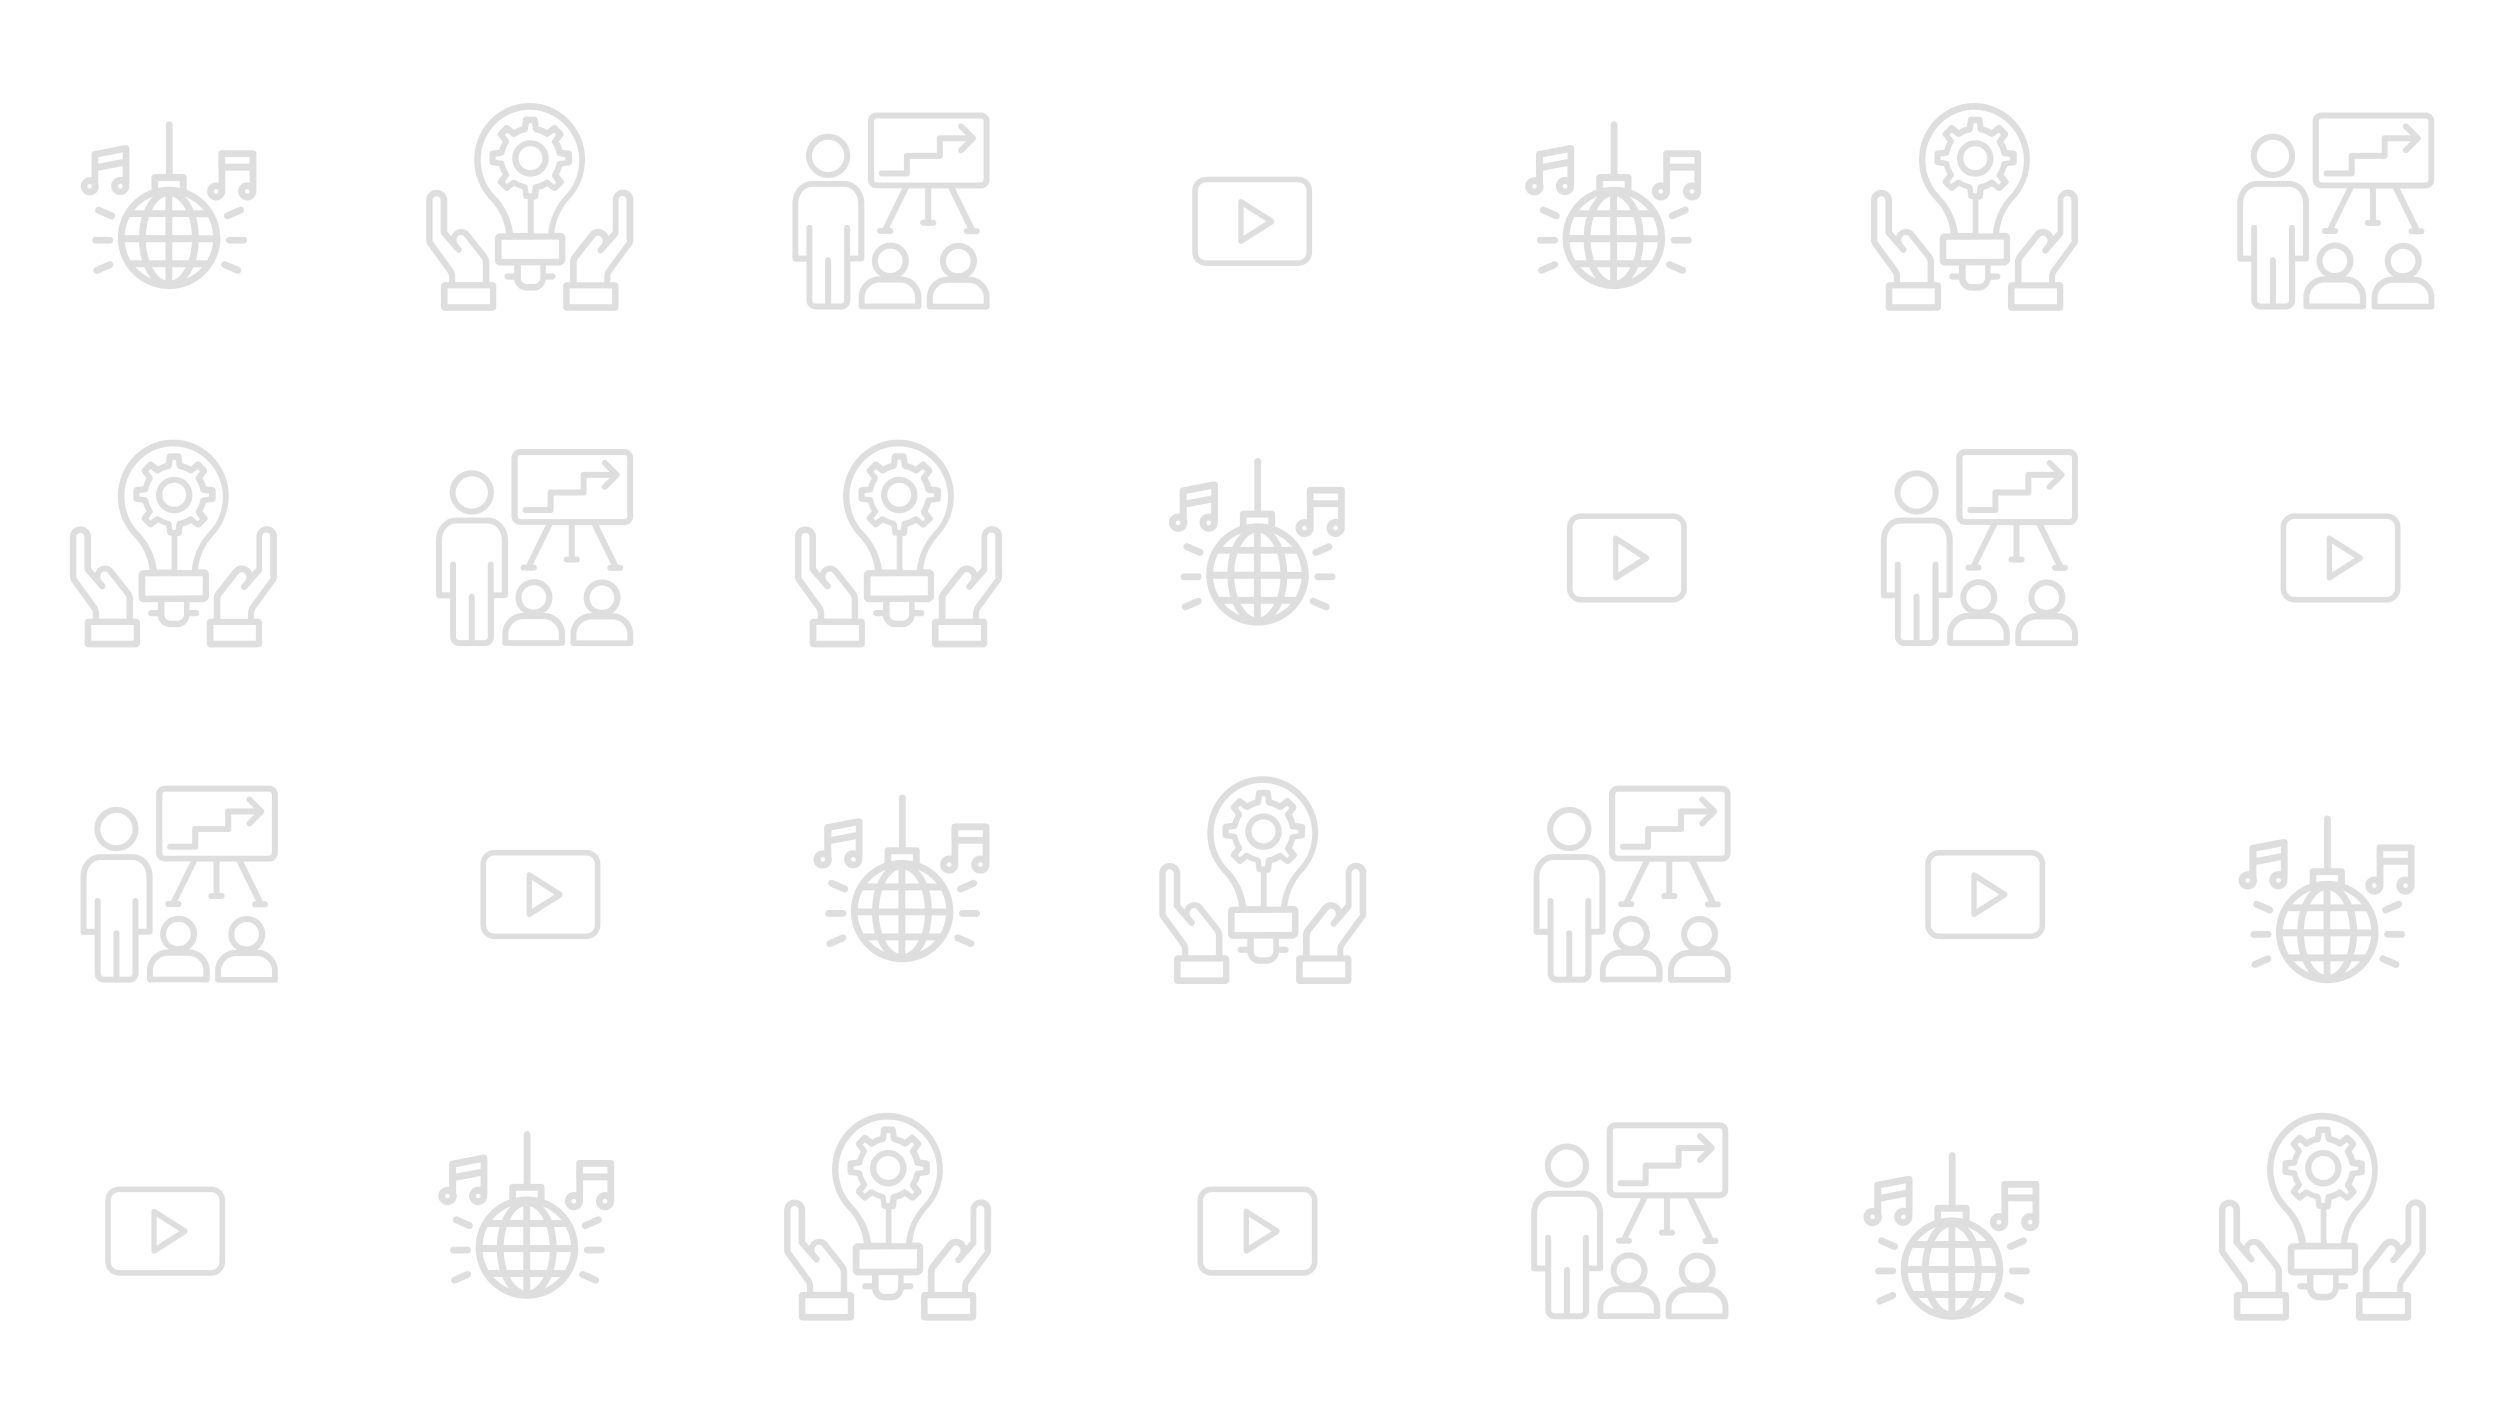 <?xml version="1.0" encoding="utf-8"?>
<!-- Generator: Adobe Illustrator 22.0.1, SVG Export Plug-In . SVG Version: 6.00 Build 0)  -->
<svg version="1.1" id="Layer_1" xmlns="http://www.w3.org/2000/svg" xmlns:xlink="http://www.w3.org/1999/xlink" x="0px" y="0px"
	 viewBox="0 0 1920 1080" style="enable-background:new 0 0 1920 1080;" xml:space="preserve">
<style type="text/css">
	.st0{opacity:0.13;}
</style>
<g class="st0">
	<g>
		<path d="M197,118c0-1.5-1.2-2.6-2.6-2.6h-24.1c-1.5,0-2.6,1.2-2.6,2.6v10.4c0,0.2,0,0.4,0.1,0.6v11.3c-0.6-0.1-1.2-0.3-1.8-0.3
			c-3.9,0-7,3.2-7,7s3.2,7,7,7c3.9,0,7-3.2,7-7c0-0.4-0.1-0.8-0.1-1.1c0.1-0.2,0.1-0.5,0.1-0.7V131h18.7v9.3
			c-0.6-0.1-1.2-0.3-1.8-0.3c-3.9,0-7,3.2-7,7s3.2,7,7,7s7-3.2,7-7c0-0.4-0.1-0.8-0.1-1.1c0.1-0.2,0.1-0.5,0.1-0.7v-16.6
			c0-0.1,0-0.2,0-0.2V118z M172.9,120.6h18.8v5.1h-18.8V120.6z M165.9,148.8c-1,0-1.8-0.8-1.8-1.8s0.8-1.8,1.8-1.8
			c1,0,1.8,0.8,1.8,1.8S166.9,148.8,165.9,148.8z M189.9,148.8c-1,0-1.8-0.8-1.8-1.8s0.8-1.8,1.8-1.8s1.8,0.8,1.8,1.8
			S190.9,148.8,189.9,148.8z"/>
		<path d="M75.9,143c0-0.9-0.2-1.7-0.5-2.4v-9.5l18.8-3.6v8.7c-0.6-0.2-1.2-0.3-1.9-0.3c-3.9,0-7,3.2-7,7s3.2,7,7,7c3.9,0,7-3.2,7-7
			c0-0.3-0.1-0.6-0.1-0.9c0.1-0.3,0.2-0.7,0.2-1v-16.8V114c0-0.8-0.4-1.5-1-2c-0.6-0.5-1.4-0.7-2.2-0.6L72.4,116
			c-1.2,0.2-2.1,1.3-2.1,2.6v10.4v7.2c-0.4-0.1-0.9-0.1-1.3-0.1c-3.9,0-7,3.2-7,7c0,3.9,3.2,7,7,7C72.8,150.1,75.9,146.9,75.9,143z
			 M92.4,144.8c-1,0-1.8-0.8-1.8-1.8s0.8-1.8,1.8-1.8s1.8,0.8,1.8,1.8S93.4,144.8,92.4,144.8z M75.5,120.7l18.8-3.6v5l-18.8,3.6
			V120.7z M68.9,144.8c-1,0-1.8-0.8-1.8-1.8s0.8-1.8,1.8-1.8c0.7,0,1.2,0.4,1.5,0.9c0,0.1,0.1,0.2,0.1,0.3c0.1,0.2,0.1,0.4,0.1,0.6
			C70.7,144,69.9,144.8,68.9,144.8z"/>
		<path d="M169.1,182.7c0-16.9-10.7-31.3-25.7-36.9v-9.5c0-1.5-1.2-2.6-2.6-2.6h-8.2V95.8c0-1.5-1.2-2.6-2.6-2.6
			c-1.5,0-2.6,1.2-2.6,2.6v37.9h-8.5c-1.5,0-2.6,1.2-2.6,2.6v9.4c-15,5.5-25.8,20-25.8,36.9c-0.1,0.2-0.1,0.4-0.1,0.6
			c0,0.3,0.1,0.5,0.1,0.8c0.7,21.1,18.1,38,39.4,38s38.6-16.9,39.4-38c0.1-0.2,0.1-0.5,0.1-0.8C169.2,183.1,169.1,182.9,169.1,182.7
			z M159.1,199.9h-8.7c1.2-4.2,2-8.9,2.2-13.9h11C163.2,191,161.6,195.7,159.1,199.9z M95.8,186h11c0.2,5,1,9.7,2.2,13.9h-8.7
			C97.8,195.7,96.2,191,95.8,186z M99.6,166.7h9.3c-1.2,4.3-2,8.9-2.1,13.9h-11C96,175.7,97.4,170.9,99.6,166.7z M132.3,161.5v-10.6
			c4.1,1.2,7.8,5,10.5,10.6H132.3z M145,166.7c1.4,4.2,2.2,8.9,2.4,13.9h-15.1v-13.9H145z M127.1,150.9v10.6h-10.5
			C119.3,155.9,123,152.1,127.1,150.9z M127.1,166.7v13.9H112c0.2-5,1.1-9.8,2.4-13.9H127.1z M112,186h15.1v13.9h-12.5
			C113.2,195.7,112.3,191,112,186z M127.1,205.2v10.2c-4-1.2-7.6-4.9-10.3-10.2H127.1z M132.3,215.4v-10.2h10.3
			C140,210.5,136.4,214.3,132.3,215.4z M132.3,199.9V186h15.1c-0.2,5-1.2,9.8-2.5,13.9H132.3z M152.7,180.7c-0.2-5-0.9-9.7-2.1-13.9
			h9c0.1,0,0.2,0,0.2,0c2.2,4.2,3.6,8.9,3.9,14C163.7,180.7,152.7,180.7,152.7,180.7z M156.3,161.5h-7.6c-1.8-4.2-4-7.8-6.7-10.5
			C147.7,153.2,152.6,156.8,156.3,161.5z M121.4,139h16.7v5.3c-2.7-0.6-5.5-0.9-8.4-0.9c-2.9,0-5.6,0.3-8.3,0.9V139z M117.4,151
			c-2.6,2.7-4.9,6.3-6.7,10.5h-7.6C106.8,156.8,111.7,153.2,117.4,151z M104.1,205.2h6.8c1.5,3.4,3.3,6.4,5.3,8.8
			C111.5,212,107.4,209,104.1,205.2z M143.2,214c2.1-2.4,3.9-5.4,5.3-8.8h6.8C152,209,147.9,212,143.2,214z"/>
		<path d="M86.8,163.3L76.7,159c-1.3-0.6-2.9,0-3.5,1.4c-0.6,1.3,0,2.9,1.4,3.5l10.1,4.4c0.3,0.1,0.7,0.2,1,0.2c1,0,2-0.6,2.4-1.6
			C88.8,165.4,88.2,163.9,86.8,163.3z"/>
		<path d="M83.4,200.8l-10.1,4.4c-1.3,0.6-2,2.1-1.4,3.5c0.4,1,1.4,1.6,2.4,1.6c0.3,0,0.7-0.1,1-0.2l10.1-4.4c1.3-0.6,2-2.1,1.4-3.5
			C86.3,200.8,84.7,200.2,83.4,200.8z"/>
		<path d="M73.4,187.1l11,0c1.5,0,2.6-1.2,2.6-2.6s-1.2-2.6-2.6-2.6c0,0,0,0,0,0l-11,0c-1.5,0-2.6,1.2-2.6,2.6
			C70.7,186,71.9,187.1,73.4,187.1C73.4,187.1,73.4,187.1,73.4,187.1z"/>
		<path d="M174.7,168.4c0.3,0,0.7-0.1,1-0.2l10.1-4.4c1.3-0.6,2-2.1,1.4-3.5c-0.6-1.3-2.1-2-3.5-1.4l-10.1,4.4
			c-1.3,0.6-2,2.1-1.4,3.5C172.7,167.8,173.7,168.4,174.7,168.4z"/>
		<path d="M183.7,205.2l-10.1-4.4c-1.3-0.6-2.9,0-3.5,1.4c-0.6,1.3,0,2.9,1.4,3.5l10.1,4.4c0.3,0.1,0.7,0.2,1,0.2c1,0,2-0.6,2.4-1.6
			C185.7,207.3,185.1,205.7,183.7,205.2z"/>
		<path d="M187.1,181.9l-11,0c0,0,0,0,0,0c-1.5,0-2.6,1.2-2.6,2.6c0,1.5,1.2,2.6,2.6,2.6l11,0c0,0,0,0,0,0c1.5,0,2.6-1.2,2.6-2.6
			C189.7,183,188.6,181.9,187.1,181.9z"/>
	</g>
	<g>
		<g>
			<g>
				<path d="M478.6,145.6c-4.3,0-8,3.6-8,8v24.1l-3.4,3.6c-0.5-1.2-1.2-2.4-2.2-3.4l-0.2,0c-3.4-3.1-8.7-2.7-11.6,0.7L439.5,196
					c-1.2,1.7-1.7,3.6-1.7,5.5v15.2h-2.4c-1.4,0-2.9,1.2-2.9,2.9v16.2c0,1.4,1.2,2.9,2.9,2.9h36.7c1.4,0,2.9-1.2,2.9-2.9v-16.2
					c0-1.4-1.2-2.9-2.9-2.9h-3.4v-3.9c0-1.2,0.2-2.4,1-3.4l15.7-21.5c0.7-1,1-2.4,1-3.6v-30.9C486.5,149.2,482.9,145.6,478.6,145.6z
					 M470.1,233.6h-32.6v-12.1h32.6V233.6z M481.7,184.4c0,0.2,0,0.7-0.2,1l-15.7,21.5c-1.2,1.9-1.7,3.9-1.7,6v3.9h-21.2v-15
					c0-1,0.2-1.9,0.7-2.7l13.5-17.1c1-1.4,3.1-1.4,4.3-0.2l0.2,0.2c1.7,1.4,1.7,4.1,0.2,5.8l-2.4,2.9c-1,1-0.7,2.4,0.2,3.4
					s2.4,0.7,3.4-0.2l11.3-13c0.5-0.5,0.7-1.2,0.7-1.7v-25.6c0-1.7,1.4-3.1,3.1-3.1s3.1,1.4,3.1,3.1v30.9H481.7z"/>
			</g>
		</g>
		<g>
			<g>
				<path d="M378.2,216.7h-2.4v-15c0-1.9-0.7-3.9-1.9-5.8l-13.5-17.1c-2.9-3.6-8.2-3.9-11.6-0.7l0,0c-1,1-1.7,2.2-2.2,3.4l-3.1-3.6
					v-24.1c0-4.3-3.6-8-8-8c-4.6-0.2-8.2,3.4-8.2,8v30.9c0,1.2,0.5,2.4,1.2,3.6l15.4,21.2c0.7,1,1,2.2,1,3.6v3.6h-3.4
					c-1.4,0-2.9,1.2-2.9,2.9v16.2c0,1.4,1.2,2.9,2.9,2.9h36.7c1.4,0,2.9-1.2,2.9-2.9v-16.2C381.1,217.9,379.9,216.7,378.2,216.7z
					 M347.8,206.6l-15.4-21.2c-0.2-0.2-0.2-0.5-0.2-1v-30.6c0-1.7,1.4-3.1,3.1-3.1s3.1,1.4,3.1,3.1v24.8c0,0.5,0.2,1.4,0.7,1.7
					l11.3,13c1,1,2.4,1.2,3.4,0.2s1.2-2.4,0.2-3.4l-2.4-2.9c-1.4-1.7-1.2-4.3,0.2-5.8l0.2-0.2c1.2-1.2,3.4-1,4.3,0.2l13.5,17.1
					c0.5,0.7,1,1.9,1,2.9v15.2h-21.2v-3.9C349.8,210.7,349,208.5,347.8,206.6z M376.3,233.6h-32.6v-12.1h32.6V233.6z"/>
			</g>
		</g>
		<g>
			<g>
				<path d="M433,202.3c0.7-0.7,1.2-1.7,1.2-2.7v-16.9c0-2.2-1.7-3.9-3.9-3.9h-4.6c1-9.6,5.1-18.8,11.8-26
					c7.7-8.2,11.8-19.1,11.8-30.4c0-24.6-20.5-44.6-45.1-43.2c-21,1.2-38.1,18.3-39.8,39.6c-1.2,12.8,3.4,25.6,12.1,34.7
					c7,7.2,11.1,16.4,12.1,25.8H384c-2.2,0-3.9,1.7-3.9,3.9v16.9c0,2.2,1.7,3.9,3.9,3.9l0,0h10.9l0,0v6h-5.1c-1.4,0-2.4,1.2-2.4,2.4
					c0,1.4,1.2,2.4,2.4,2.4l0,0h5.1c0.7,4.8,4.6,8.4,9.4,8.4l0,0h5.5c4.8,0,8.7-3.6,9.4-8.4h5.1c1.4,0,2.4-1.2,2.4-2.4
					c0-1.4-1-2.4-2.4-2.4h-5.1v-6l0,0h10.9C431.3,203.5,432.3,203,433,202.3z M410.1,218.2h-5.5c-2.7,0-4.6-2.2-4.6-4.8v-9.6h15v9.6
					C414.9,216,412.7,218.2,410.1,218.2z M380.2,150.2c-8-8.2-11.8-19.3-10.9-30.9c1.7-18.8,16.9-34,35.5-35c0.7,0,1.4,0,2.2,0
					c20.7,0,37.6,17.4,37.9,38.6c0,10.1-3.6,19.8-10.6,27c-7.7,8.2-12.3,18.6-13.3,29.4h-11.1v-26h1c1.2,0,2.2-1,2.4-2.2l0.7-5.3
					c2.2-0.5,4.3-1.4,6.3-2.7l4.1,3.1c1,0.7,2.4,0.5,3.4-0.2l4.6-4.6c1-1,1-2.2,0.2-3.1l-3.4-4.3c1.2-1.9,1.9-4.1,2.7-6.3l5.3-0.7
					c1.2-0.2,2.2-1.2,2.2-2.4v-6.5c0-1.2-1-2.2-2.2-2.4l-5.3-0.7c-0.5-2.2-1.4-4.3-2.7-6.3l3.1-4.1c0.7-1,0.7-2.4-0.2-3.4l-4.6-4.6
					c-1-1-2.2-1-3.1-0.2l-4.3,3.4c-1.9-1.2-4.1-1.9-6.3-2.7l-0.7-5.3c-0.2-1.2-1.2-2.2-2.4-2.2H404c-1.2,0-2.2,1-2.4,2.2l-0.7,5.3
					c-2.2,0.7-4.1,1.4-6,2.7l-4.3-3.4c-1-0.7-2.4-0.7-3.1,0.2l-4.6,4.8c-1,1-1,2.2-0.2,3.1l3.4,4.3c-1.2,1.9-1.9,4.1-2.7,6.3
					l-5.3,0.5c-1.2,0.2-2.2,1.2-2.2,2.4v6.5c0,1.2,1,2.2,2.2,2.4l5.3,0.7c0.5,2.2,1.4,4.3,2.7,6.3l-3.4,4.3c-0.7,1-0.7,2.4,0.2,3.1
					l4.6,4.6c1,1,2.2,1,3.1,0.2l4.3-3.4c1.9,1.2,4.1,1.9,6.3,2.7l0.7,5.3c0.2,1.2,1.2,2.2,2.4,2.2h1v26h-11.3
					C392.7,168.5,387.9,158.1,380.2,150.2z M390.5,132.8c-1.4-2.2-2.7-4.8-3.1-7.5c-0.2-1-1-1.7-1.9-1.9l-4.8-0.7v-2.4l4.8-0.7
					c1-0.2,1.9-1,1.9-1.9c0.5-2.7,1.7-5.3,3.1-7.7c0.5-1,0.5-1.9,0-2.9l-2.9-3.6l1.7-1.7l3.9,2.9c0.7,0.7,2.2,0.7,2.9,0
					c2.2-1.4,4.8-2.7,7.5-3.1c1-0.2,1.7-1,1.9-2.2l0.7-4.8h2.4l0.7,4.8c0.2,1,1,1.9,1.9,2.2c2.7,0.5,5.3,1.7,7.5,3.1
					c1,0.5,1.9,0.5,2.9,0l3.9-2.9l1.7,1.7l-2.9,3.9c-0.7,0.7-0.7,1.9,0,2.9c1.4,2.4,2.7,4.8,3.1,7.7c0.2,1,1,1.7,1.9,1.9l4.8,0.7
					v2.4l-4.8,0.7c-1,0.2-1.9,1-1.9,1.9c-0.5,2.7-1.7,5.3-3.1,7.7c-0.5,1-0.5,1.9,0,2.9l2.9,3.9l-1.7,1.7l-4.1-3.4
					c-0.7-0.7-1.9-0.7-2.9,0c-2.2,1.4-4.8,2.7-7.5,3.1c-1,0.2-1.7,1-1.9,2.2l-0.7,4.8H406l-0.7-4.8c-0.2-1-1-1.9-1.9-2.2
					c-2.7-0.5-5.3-1.7-7.5-3.1c-1-0.5-1.9-0.5-2.9,0l-3.9,2.9l-1.4-1.7l2.9-3.9C391.3,135,391.3,133.8,390.5,132.8z M385.2,198.9
					v-14.7c12.8,0,30.4-0.2,44.1-0.2v14.7C403.8,198.9,410.8,198.9,385.2,198.9z"/>
			</g>
		</g>
		<g>
			<g>
				<path d="M407.4,135.7c7.7,0,14-6.3,14-14s-6.3-14-14-14c-7.7,0-14,6.3-14,14S399.7,135.7,407.4,135.7z M407.4,112.3
					c5.1,0,9.2,4.1,9.2,9.2c0,5.1-4.1,9.2-9.2,9.2s-9.2-4.1-9.2-9.2C398.2,116.4,402.3,112.3,407.4,112.3z"/>
			</g>
		</g>
	</g>
	<g>
		<g>
			<path d="M753.3,86.4h-80.1c-3.7,0-6.7,3-6.7,6.7v44.8c0,3.7,3,6.7,6.7,6.7h19.7L678,175h-2.1c-1.4,0-2.3,0.9-2.3,2.3
				c0,1.4,0.9,2.3,2.3,2.3h7.8c1.4,0,2.3-0.9,2.3-2.3c0-1.4-0.9-2.3-2.3-2.3h-0.7l14.9-30.3h12.6v24.1H709c-1.4,0-2.3,0.9-2.3,2.3
				c0,1.4,0.9,2.3,2.3,2.3h7.8c1.4,0,2.3-0.9,2.3-2.3c0-1.4-0.9-2.3-2.3-2.3h-1.6v-24.1h13.1l14.9,30.5h-0.7c-1.4,0-2.3,0.9-2.3,2.3
				c0,1.4,0.9,2.3,2.3,2.3h4.4l0,0l0,0h3.2c1.4,0,2.3-0.9,2.3-2.3c0-1.4-0.9-2.3-2.3-2.3h-1.6l-14.9-30.5h19.7c3.7,0,6.7-3,6.7-6.7
				v-45C760,89.4,757,86.4,753.3,86.4z M755.4,138.1c0,1.1-0.9,2.1-2.1,2.1c-48.7,0-33.3,0-79.9,0c-1.1,0-2.1-0.9-2.1-2.1v-45
				c0-1.1,0.9-2.1,2.1-2.1h79.9c1.1,0,2.1,0.9,2.1,2.1V138.1z"/>
		</g>
		<g>
			<path d="M661.5,200.7c1.4,0,2.3-0.9,2.3-2.3v-42.2c0-9.4-6.9-17.2-15.1-17.2h-25c-8.3,0-15.1,7.6-15.1,17.2v42.5
				c0,1.4,0.9,2.3,2.3,2.3h8.5v29.6c0,3.9,3.2,7.1,7.1,7.1h19.5c3.9,0,7.1-3.2,7.1-7.1v-29.8H661.5z M648.4,230.6
				c0,1.4-1.1,2.5-2.5,2.5h-7.6v-33.3c0-1.4-0.9-2.3-2.3-2.3s-2.3,0.9-2.3,2.3v33.3h-7.3c-1.4,0-2.5-1.1-2.5-2.5V175
				c0-1.4-0.9-2.3-2.3-2.3c-1.4,0-2.3,0.9-2.3,2.3v21.3h-6.2v-40.2c0-6.9,4.8-12.6,10.6-12.6h24.8c6,0,10.6,5.7,10.6,12.6v40.2h-6.2
				V175c0-1.4-0.9-2.3-2.3-2.3c-1.4,0-2.3,0.9-2.3,2.3v55.5H648.4z"/>
		</g>
		<g>
			<path d="M636,136.7c9.4,0,17-7.6,17-17s-7.6-17-17-17s-17,7.6-17,17C619.3,129.1,626.8,136.7,636,136.7z M636,107.3
				c6.9,0,12.4,5.5,12.4,12.4c0,6.9-5.5,12.4-12.4,12.4s-12.4-5.5-12.4-12.4C623.8,113,629.4,107.3,636,107.3z"/>
		</g>
		<g>
			<path d="M691.6,212.2L691.6,212.2c3.7-2.5,6.4-6.9,6.4-11.9c0-7.6-6.2-14-14.2-14c-7.8,0-14.2,6.4-14.2,14
				c0,4.8,2.5,9.4,6.7,11.9h-0.7c-9,0-16.1,7.3-16.1,16.1v6.9c0,1.4,0.9,2.3,2.3,2.3h43.6c1.4,0,2.3-0.9,2.3-2.3v-6.9
				C707.6,219.5,700.3,212.2,691.6,212.2z M683.8,190.9c5.3,0,9.4,4.4,9.4,9.4c0,5.3-4.4,9.4-9.6,9.4c-1.6,0-3.2-0.5-4.6-1.1
				c-3-1.6-4.8-4.8-4.8-8.3C674.1,195.2,678.5,190.9,683.8,190.9z M703,233.1h-39v-4.6c0-6.4,5.3-11.5,11.5-11.5h15.8
				c6.4,0,11.5,5.3,11.5,11.5v4.6H703z"/>
		</g>
		<g>
			<path d="M743.9,212.4L743.9,212.4c3.7-2.5,6.4-6.9,6.4-11.9c0-7.6-6.2-14-14.2-14c-7.8,0-14.2,6.4-14.2,14
				c0,4.8,2.5,9.4,6.7,11.9h-0.7c-9,0-16.1,7.3-16.1,16.1v6.9c0,1.4,0.9,2.3,2.3,2.3h43.6c1.4,0,2.3-0.9,2.3-2.3v-6.9
				C760,219.8,752.8,212.4,743.9,212.4z M736.1,191.1c5.3,0,9.4,4.4,9.4,9.4c0,5.3-4.4,9.4-9.6,9.4c-1.6,0-3.2-0.5-4.6-1.1
				c-3-1.6-4.8-4.8-4.8-8.3C726.4,195.4,730.8,191.1,736.1,191.1z M755.4,233.3h-39v-4.6c0-6.4,5.3-11.5,11.5-11.5h16.1
				c6.4,0,11.5,5.3,11.5,11.5V233.3z"/>
		</g>
		<g>
			<path d="M749.6,106.2c0-0.7-0.2-1.1-0.7-1.6l-9.2-9.2c-0.9-0.9-2.3-0.9-3.2,0c-0.9,0.9-0.9,2.3,0,3.2l5.3,5.3h-20
				c-1.4,0-2.3,0.9-2.3,2.3v11.2h-23c-1.4,0-2.3,0.9-2.3,2.3v11.2h-17c-1.4,0-2.3,0.9-2.3,2.3c0,1.4,0.9,2.3,2.3,2.3h19.3
				c1.4,0,2.3-0.9,2.3-2.3V122h23c1.4,0,2.3-0.9,2.3-2.3v-11.2h17.7l-5.3,5.3c-0.9,0.9-0.9,2.3,0,3.2c0.9,0.9,2.3,0.9,3.2,0l9.2-9.2
				l0,0C749.4,107.3,749.6,106.6,749.6,106.2z"/>
		</g>
	</g>
	<g transform="translate(0,-952.362)">
		<path d="M926.3,1088.1c-5.9,0-10.7,4.8-10.7,10.7v47.1c0,5.9,4.8,10.7,10.7,10.7h70.7c5.9,0,10.7-4.8,10.7-10.7v-47.1
			c0-5.9-4.8-10.7-10.7-10.7H926.3z M926.3,1092.4h70.7c3.6,0,6.4,2.8,6.4,6.4v47.1c0,3.6-2.8,6.4-6.4,6.4h-70.7
			c-3.6,0-6.4-2.8-6.4-6.4v-47.1C919.9,1095.2,922.7,1092.4,926.3,1092.4z M952.9,1105.1c-1.1,0.1-2,1.1-1.9,2.3v30
			c0,0.8,0.4,1.6,1,2c0.6,0.4,1.5,0.4,2.1,0l23.6-15c1.3-0.8,1.3-3.2,0-3.9l-23.6-15C953.7,1105.2,953.3,1105,952.9,1105.1
			L952.9,1105.1z M955.1,1111.3l17.4,11.1l-17.4,11V1111.3z"/>
	</g>
	<g>
		<path d="M1306.6,118c0-1.5-1.2-2.6-2.6-2.6h-24.1c-1.5,0-2.6,1.2-2.6,2.6v10.4c0,0.2,0,0.4,0.1,0.6v11.3c-0.6-0.1-1.2-0.3-1.8-0.3
			c-3.9,0-7,3.2-7,7s3.2,7,7,7s7-3.2,7-7c0-0.4-0.1-0.8-0.1-1.1c0.1-0.2,0.1-0.5,0.1-0.7V131h18.7v9.3c-0.6-0.1-1.2-0.3-1.8-0.3
			c-3.9,0-7,3.2-7,7s3.2,7,7,7c3.9,0,7-3.2,7-7c0-0.4-0.1-0.8-0.1-1.1c0.1-0.2,0.1-0.5,0.1-0.7v-16.6c0-0.1,0-0.2,0-0.2V118z
			 M1282.5,120.6h18.8v5.1h-18.8V120.6z M1275.5,148.8c-1,0-1.8-0.8-1.8-1.8s0.8-1.8,1.8-1.8c1,0,1.8,0.8,1.8,1.8
			S1276.5,148.8,1275.5,148.8z M1299.5,148.8c-1,0-1.8-0.8-1.8-1.8s0.8-1.8,1.8-1.8c1,0,1.8,0.8,1.8,1.8S1300.5,148.8,1299.5,148.8z
			"/>
		<path d="M1185.5,143c0-0.9-0.2-1.7-0.5-2.4v-9.5l18.8-3.6v8.7c-0.6-0.2-1.2-0.3-1.9-0.3c-3.9,0-7,3.2-7,7s3.2,7,7,7s7-3.2,7-7
			c0-0.3-0.1-0.6-0.1-0.9c0.1-0.3,0.2-0.7,0.2-1v-16.8V114c0-0.8-0.4-1.5-1-2c-0.6-0.5-1.4-0.7-2.2-0.6l-24.1,4.6
			c-1.2,0.2-2.1,1.3-2.1,2.6v10.4v7.2c-0.4-0.1-0.9-0.1-1.3-0.1c-3.9,0-7,3.2-7,7c0,3.9,3.2,7,7,7
			C1182.4,150.1,1185.5,146.9,1185.5,143z M1202,144.8c-1,0-1.8-0.8-1.8-1.8s0.8-1.8,1.8-1.8c1,0,1.8,0.8,1.8,1.8
			S1203,144.8,1202,144.8z M1185.1,120.7l18.8-3.6v5l-18.8,3.6V120.7z M1178.5,144.8c-1,0-1.8-0.8-1.8-1.8s0.8-1.8,1.8-1.8
			c0.7,0,1.2,0.4,1.5,0.9c0,0.1,0.1,0.2,0.1,0.3c0.1,0.2,0.1,0.4,0.1,0.6C1180.3,144,1179.5,144.8,1178.5,144.8z"/>
		<path d="M1278.7,182.7c0-16.9-10.7-31.3-25.7-36.9v-9.5c0-1.5-1.2-2.6-2.6-2.6h-8.2V95.8c0-1.5-1.2-2.6-2.6-2.6s-2.6,1.2-2.6,2.6
			v37.9h-8.5c-1.5,0-2.6,1.2-2.6,2.6v9.4c-15,5.5-25.8,20-25.8,36.9c-0.1,0.2-0.1,0.4-0.1,0.6c0,0.3,0.1,0.5,0.1,0.8
			c0.7,21.1,18.1,38,39.4,38c21.3,0,38.6-16.9,39.4-38c0.1-0.2,0.1-0.5,0.1-0.8C1278.8,183.1,1278.7,182.9,1278.7,182.7z
			 M1268.7,199.9h-8.7c1.2-4.2,2-8.9,2.2-13.9h11C1272.8,191,1271.2,195.7,1268.7,199.9z M1205.3,186h11c0.2,5,1,9.7,2.2,13.9h-8.7
			C1207.4,195.7,1205.8,191,1205.3,186z M1209.2,166.7h9.3c-1.2,4.3-2,8.9-2.1,13.9h-11C1205.6,175.7,1206.9,170.9,1209.2,166.7z
			 M1241.9,161.5v-10.6c4.1,1.2,7.8,5,10.5,10.6H1241.9z M1254.5,166.7c1.4,4.2,2.2,8.9,2.4,13.9h-15.1v-13.9H1254.5z M1236.6,150.9
			v10.6h-10.5C1228.9,155.9,1232.5,152.1,1236.6,150.9z M1236.6,166.7v13.9h-15.1c0.2-5,1.1-9.8,2.4-13.9H1236.6z M1221.6,186h15.1
			v13.9h-12.5C1222.8,195.7,1221.8,191,1221.6,186z M1236.6,205.2v10.2c-4-1.2-7.6-4.9-10.3-10.2H1236.6z M1241.9,215.4v-10.2h10.3
			C1249.6,210.5,1245.9,214.3,1241.9,215.4z M1241.9,199.9V186h15.1c-0.2,5-1.2,9.8-2.5,13.9H1241.9z M1262.3,180.7
			c-0.2-5-0.9-9.7-2.1-13.9h9c0.1,0,0.2,0,0.2,0c2.2,4.2,3.6,8.9,3.9,14C1273.3,180.7,1262.3,180.7,1262.3,180.7z M1265.9,161.5
			h-7.6c-1.8-4.2-4-7.8-6.7-10.5C1257.3,153.2,1262.2,156.8,1265.9,161.5z M1231,139h16.7v5.3c-2.7-0.6-5.5-0.9-8.4-0.9
			c-2.9,0-5.6,0.3-8.3,0.9V139z M1227,151c-2.6,2.7-4.9,6.3-6.7,10.5h-7.6C1216.4,156.8,1221.3,153.2,1227,151z M1213.7,205.2h6.8
			c1.5,3.4,3.3,6.4,5.3,8.8C1221.1,212,1217,209,1213.7,205.2z M1252.8,214c2.1-2.4,3.9-5.4,5.3-8.8h6.8
			C1261.6,209,1257.5,212,1252.8,214z"/>
		<path d="M1196.4,163.3l-10.1-4.4c-1.3-0.6-2.9,0-3.5,1.4c-0.6,1.3,0,2.9,1.4,3.5l10.1,4.4c0.3,0.1,0.7,0.2,1,0.2
			c1,0,2-0.6,2.4-1.6C1198.4,165.4,1197.7,163.9,1196.4,163.3z"/>
		<path d="M1193,200.8l-10.1,4.4c-1.3,0.6-2,2.1-1.4,3.5c0.4,1,1.4,1.6,2.4,1.6c0.3,0,0.7-0.1,1-0.2l10.1-4.4c1.3-0.6,2-2.1,1.4-3.5
			C1195.9,200.8,1194.3,200.2,1193,200.8z"/>
		<path d="M1183,187.1l11,0c1.5,0,2.6-1.2,2.6-2.6s-1.2-2.6-2.6-2.6c0,0,0,0,0,0l-11,0c-1.5,0-2.6,1.2-2.6,2.6
			C1180.3,186,1181.5,187.1,1183,187.1C1183,187.1,1183,187.1,1183,187.1z"/>
		<path d="M1284.3,168.4c0.3,0,0.7-0.1,1-0.2l10.1-4.4c1.3-0.6,2-2.1,1.4-3.5c-0.6-1.3-2.1-2-3.5-1.4l-10.1,4.4
			c-1.3,0.6-2,2.1-1.4,3.5C1282.3,167.8,1283.3,168.4,1284.3,168.4z"/>
		<path d="M1293.3,205.2l-10.1-4.4c-1.3-0.6-2.9,0-3.5,1.4c-0.6,1.3,0,2.9,1.4,3.5l10.1,4.4c0.3,0.1,0.7,0.2,1,0.2
			c1,0,2-0.6,2.4-1.6C1295.3,207.3,1294.7,205.7,1293.3,205.2z"/>
		<path d="M1296.7,181.9l-11,0c0,0,0,0,0,0c-1.5,0-2.6,1.2-2.6,2.6s1.2,2.6,2.6,2.6l11,0c0,0,0,0,0,0c1.5,0,2.6-1.2,2.6-2.6
			C1299.3,183,1298.2,181.9,1296.7,181.9z"/>
	</g>
	<g>
		<g>
			<g>
				<path d="M1588.2,145.6c-4.3,0-8,3.6-8,8v24.1l-3.4,3.6c-0.5-1.2-1.2-2.4-2.2-3.4l-0.2,0c-3.4-3.1-8.7-2.7-11.6,0.7l-13.7,17.4
					c-1.2,1.7-1.7,3.6-1.7,5.5v15.2h-2.4c-1.4,0-2.9,1.2-2.9,2.9v16.2c0,1.4,1.2,2.9,2.9,2.9h36.7c1.4,0,2.9-1.2,2.9-2.9v-16.2
					c0-1.4-1.2-2.9-2.9-2.9h-3.4v-3.9c0-1.2,0.2-2.4,1-3.4l15.7-21.5c0.7-1,1-2.4,1-3.6v-30.9
					C1596.1,149.2,1592.5,145.6,1588.2,145.6z M1579.7,233.6h-32.6v-12.1h32.6V233.6z M1591.3,184.4c0,0.2,0,0.7-0.2,1l-15.7,21.5
					c-1.2,1.9-1.7,3.9-1.7,6v3.9h-21.2v-15c0-1,0.2-1.9,0.7-2.7l13.5-17.1c1-1.4,3.1-1.4,4.3-0.2l0.2,0.2c1.7,1.4,1.7,4.1,0.2,5.8
					l-2.4,2.9c-1,1-0.7,2.4,0.2,3.4c1,1,2.4,0.7,3.4-0.2l11.3-13c0.5-0.5,0.7-1.2,0.7-1.7v-25.6c0-1.7,1.4-3.1,3.1-3.1
					c1.7,0,3.1,1.4,3.1,3.1v30.9H1591.3z"/>
			</g>
		</g>
		<g>
			<g>
				<path d="M1487.8,216.7h-2.4v-15c0-1.9-0.7-3.9-1.9-5.8l-13.5-17.1c-2.9-3.6-8.2-3.9-11.6-0.7l0,0c-1,1-1.7,2.2-2.2,3.4l-3.1-3.6
					v-24.1c0-4.3-3.6-8-8-8c-4.6-0.2-8.2,3.4-8.2,8v30.9c0,1.2,0.5,2.4,1.2,3.6l15.4,21.2c0.7,1,1,2.2,1,3.6v3.6h-3.4
					c-1.4,0-2.9,1.2-2.9,2.9v16.2c0,1.4,1.2,2.9,2.9,2.9h36.7c1.4,0,2.9-1.2,2.9-2.9v-16.2C1490.7,217.9,1489.5,216.7,1487.8,216.7z
					 M1457.4,206.6l-15.4-21.2c-0.2-0.2-0.2-0.5-0.2-1v-30.6c0-1.7,1.4-3.1,3.1-3.1c1.7,0,3.1,1.4,3.1,3.1v24.8
					c0,0.5,0.2,1.4,0.7,1.7l11.3,13c1,1,2.4,1.2,3.4,0.2c1-1,1.2-2.4,0.2-3.4l-2.4-2.9c-1.4-1.7-1.2-4.3,0.2-5.8l0.2-0.2
					c1.2-1.2,3.4-1,4.3,0.2l13.5,17.1c0.5,0.7,1,1.9,1,2.9v15.2h-21.2v-3.9C1459.4,210.7,1458.6,208.5,1457.4,206.6z M1485.9,233.6
					h-32.6v-12.1h32.6V233.6z"/>
			</g>
		</g>
		<g>
			<g>
				<path d="M1542.6,202.3c0.7-0.7,1.2-1.7,1.2-2.7v-16.9c0-2.2-1.7-3.9-3.9-3.9h-4.6c1-9.6,5.1-18.8,11.8-26
					c7.7-8.2,11.8-19.1,11.8-30.4c0-24.6-20.5-44.6-45.1-43.2c-21,1.2-38.1,18.3-39.8,39.6c-1.2,12.8,3.4,25.6,12.1,34.7
					c7,7.2,11.1,16.4,12.1,25.8h-4.6c-2.2,0-3.9,1.7-3.9,3.9v16.9c0,2.2,1.7,3.9,3.9,3.9l0,0h10.9l0,0v6h-5.1
					c-1.4,0-2.4,1.2-2.4,2.4c0,1.4,1.2,2.4,2.4,2.4l0,0h5.1c0.7,4.8,4.6,8.4,9.4,8.4l0,0h5.5c4.8,0,8.7-3.6,9.4-8.4h5.1
					c1.4,0,2.4-1.2,2.4-2.4c0-1.4-1-2.4-2.4-2.4h-5.1v-6l0,0h10.9C1540.9,203.5,1541.8,203,1542.6,202.3z M1519.7,218.2h-5.5
					c-2.7,0-4.6-2.2-4.6-4.8v-9.6h15v9.6C1524.5,216,1522.3,218.2,1519.7,218.2z M1489.7,150.2c-8-8.2-11.8-19.3-10.9-30.9
					c1.7-18.8,16.9-34,35.5-35c0.7,0,1.4,0,2.2,0c20.7,0,37.6,17.4,37.9,38.6c0,10.1-3.6,19.8-10.6,27c-7.7,8.2-12.3,18.6-13.3,29.4
					h-11.1v-26h1c1.2,0,2.2-1,2.4-2.2l0.7-5.3c2.2-0.5,4.3-1.4,6.3-2.7l4.1,3.1c1,0.7,2.4,0.5,3.4-0.2l4.6-4.6c1-1,1-2.2,0.2-3.1
					l-3.4-4.3c1.2-1.9,1.9-4.1,2.7-6.3l5.3-0.7c1.2-0.2,2.2-1.2,2.2-2.4v-6.5c0-1.2-1-2.2-2.2-2.4l-5.3-0.7
					c-0.5-2.2-1.4-4.3-2.7-6.3l3.1-4.1c0.7-1,0.7-2.4-0.2-3.4l-4.6-4.6c-1-1-2.2-1-3.1-0.2l-4.3,3.4c-1.9-1.2-4.1-1.9-6.3-2.7
					l-0.7-5.3c-0.2-1.2-1.2-2.2-2.4-2.2h-6.5c-1.2,0-2.2,1-2.4,2.2l-0.7,5.3c-2.2,0.7-4.1,1.4-6,2.7l-4.3-3.4
					c-1-0.7-2.4-0.7-3.1,0.2l-4.6,4.8c-1,1-1,2.2-0.2,3.1l3.4,4.3c-1.2,1.9-1.9,4.1-2.7,6.3l-5.3,0.5c-1.2,0.2-2.2,1.2-2.2,2.4v6.5
					c0,1.2,1,2.2,2.2,2.4l5.3,0.7c0.5,2.2,1.4,4.3,2.7,6.3l-3.4,4.3c-0.7,1-0.7,2.4,0.2,3.1l4.6,4.6c1,1,2.2,1,3.1,0.2l4.3-3.4
					c1.9,1.2,4.1,1.9,6.3,2.7l0.7,5.3c0.2,1.2,1.2,2.2,2.4,2.2h1v26h-11.3C1502.3,168.5,1497.5,158.1,1489.7,150.2z M1500.1,132.8
					c-1.4-2.2-2.7-4.8-3.1-7.5c-0.2-1-1-1.7-1.9-1.9l-4.8-0.7v-2.4l4.8-0.7c1-0.2,1.9-1,1.9-1.9c0.5-2.7,1.7-5.3,3.1-7.7
					c0.5-1,0.5-1.9,0-2.9l-2.9-3.6l1.7-1.7l3.9,2.9c0.7,0.7,2.2,0.7,2.9,0c2.2-1.4,4.8-2.7,7.5-3.1c1-0.2,1.7-1,1.9-2.2l0.7-4.8h2.4
					l0.7,4.8c0.2,1,1,1.9,1.9,2.2c2.7,0.5,5.3,1.7,7.5,3.1c1,0.5,1.9,0.5,2.9,0l3.9-2.9l1.7,1.7l-2.9,3.9c-0.7,0.7-0.7,1.9,0,2.9
					c1.4,2.4,2.7,4.8,3.1,7.7c0.2,1,1,1.7,1.9,1.9l4.8,0.7v2.4l-4.8,0.7c-1,0.2-1.9,1-1.9,1.9c-0.5,2.7-1.7,5.3-3.1,7.7
					c-0.5,1-0.5,1.9,0,2.9l2.9,3.9l-1.7,1.7l-4.1-3.4c-0.7-0.7-1.9-0.7-2.9,0c-2.2,1.4-4.8,2.7-7.5,3.1c-1,0.2-1.7,1-1.9,2.2
					l-0.7,4.8h-2.4l-0.7-4.8c-0.2-1-1-1.9-1.9-2.2c-2.7-0.5-5.3-1.7-7.5-3.1c-1-0.5-1.9-0.5-2.9,0l-3.9,2.9l-1.4-1.7l2.9-3.9
					C1500.8,135,1500.8,133.8,1500.1,132.8z M1494.8,198.9v-14.7c12.8,0,30.4-0.2,44.1-0.2v14.7
					C1513.4,198.9,1520.4,198.9,1494.8,198.9z"/>
			</g>
		</g>
		<g>
			<g>
				<path d="M1517,135.7c7.7,0,14-6.3,14-14s-6.3-14-14-14s-14,6.3-14,14S1509.3,135.7,1517,135.7z M1517,112.3
					c5.1,0,9.2,4.1,9.2,9.2c0,5.1-4.1,9.2-9.2,9.2s-9.2-4.1-9.2-9.2C1507.8,116.4,1511.9,112.3,1517,112.3z"/>
			</g>
		</g>
	</g>
	<g>
		<g>
			<path d="M1862.9,86.4h-80.1c-3.7,0-6.7,3-6.7,6.7v44.8c0,3.7,3,6.7,6.7,6.7h19.7l-14.9,30.5h-2.1c-1.4,0-2.3,0.9-2.3,2.3
				c0,1.4,0.9,2.3,2.3,2.3h7.8c1.4,0,2.3-0.9,2.3-2.3c0-1.4-0.9-2.3-2.3-2.3h-0.7l14.9-30.3h12.6v24.1h-1.6c-1.4,0-2.3,0.9-2.3,2.3
				c0,1.4,0.9,2.3,2.3,2.3h7.8c1.4,0,2.3-0.9,2.3-2.3c0-1.4-0.9-2.3-2.3-2.3h-1.6v-24.1h13.1l14.9,30.5h-0.7c-1.4,0-2.3,0.9-2.3,2.3
				c0,1.4,0.9,2.3,2.3,2.3h4.4l0,0l0,0h3.2c1.4,0,2.3-0.9,2.3-2.3c0-1.4-0.9-2.3-2.3-2.3h-1.6l-14.9-30.5h19.7c3.7,0,6.7-3,6.7-6.7
				v-45C1869.5,89.4,1866.6,86.4,1862.9,86.4z M1865,138.1c0,1.1-0.9,2.1-2.1,2.1c-48.7,0-33.3,0-79.9,0c-1.1,0-2.1-0.9-2.1-2.1v-45
				c0-1.1,0.9-2.1,2.1-2.1h79.9c1.1,0,2.1,0.9,2.1,2.1V138.1z"/>
		</g>
		<g>
			<path d="M1771.1,200.7c1.4,0,2.3-0.9,2.3-2.3v-42.2c0-9.4-6.9-17.2-15.1-17.2h-25c-8.3,0-15.1,7.6-15.1,17.2v42.5
				c0,1.4,0.9,2.3,2.3,2.3h8.5v29.6c0,3.9,3.2,7.1,7.1,7.1h19.5c3.9,0,7.1-3.2,7.1-7.1v-29.8H1771.1z M1758,230.6
				c0,1.4-1.1,2.5-2.5,2.5h-7.6v-33.3c0-1.4-0.9-2.3-2.3-2.3c-1.4,0-2.3,0.9-2.3,2.3v33.3h-7.3c-1.4,0-2.5-1.1-2.5-2.5V175
				c0-1.4-0.9-2.3-2.3-2.3s-2.3,0.9-2.3,2.3v21.3h-6.2v-40.2c0-6.9,4.8-12.6,10.6-12.6h24.8c6,0,10.6,5.7,10.6,12.6v40.2h-6.2V175
				c0-1.4-0.9-2.3-2.3-2.3c-1.4,0-2.3,0.9-2.3,2.3v55.5H1758z"/>
		</g>
		<g>
			<path d="M1745.6,136.7c9.4,0,17-7.6,17-17s-7.6-17-17-17s-17,7.6-17,17C1728.8,129.1,1736.4,136.7,1745.6,136.7z M1745.6,107.3
				c6.9,0,12.4,5.5,12.4,12.4c0,6.9-5.5,12.4-12.4,12.4c-6.9,0-12.4-5.5-12.4-12.4C1733.4,113,1738.9,107.3,1745.6,107.3z"/>
		</g>
		<g>
			<path d="M1801.1,212.2L1801.1,212.2c3.7-2.5,6.4-6.9,6.4-11.9c0-7.6-6.2-14-14.2-14c-7.8,0-14.2,6.4-14.2,14
				c0,4.8,2.5,9.4,6.7,11.9h-0.7c-9,0-16.1,7.3-16.1,16.1v6.9c0,1.4,0.9,2.3,2.3,2.3h43.6c1.4,0,2.3-0.9,2.3-2.3v-6.9
				C1817.2,219.5,1809.9,212.2,1801.1,212.2z M1793.3,190.9c5.3,0,9.4,4.4,9.4,9.4c0,5.3-4.4,9.4-9.6,9.4c-1.6,0-3.2-0.5-4.6-1.1
				c-3-1.6-4.8-4.8-4.8-8.3C1783.7,195.2,1788.1,190.9,1793.3,190.9z M1812.6,233.1h-39v-4.6c0-6.4,5.3-11.5,11.5-11.5h15.8
				c6.4,0,11.5,5.3,11.5,11.5v4.6H1812.6z"/>
		</g>
		<g>
			<path d="M1853.5,212.4L1853.5,212.4c3.7-2.5,6.4-6.9,6.4-11.9c0-7.6-6.2-14-14.2-14c-7.8,0-14.2,6.4-14.2,14
				c0,4.8,2.5,9.4,6.7,11.9h-0.7c-9,0-16.1,7.3-16.1,16.1v6.9c0,1.4,0.9,2.3,2.3,2.3h43.6c1.4,0,2.3-0.9,2.3-2.3v-6.9
				C1869.5,219.8,1862.4,212.4,1853.5,212.4z M1845.7,191.1c5.3,0,9.4,4.4,9.4,9.4c0,5.3-4.4,9.4-9.6,9.4c-1.6,0-3.2-0.5-4.6-1.1
				c-3-1.6-4.8-4.8-4.8-8.3C1836,195.4,1840.4,191.1,1845.7,191.1z M1865,233.3h-39v-4.6c0-6.4,5.3-11.5,11.5-11.5h16.1
				c6.4,0,11.5,5.3,11.5,11.5V233.3z"/>
		</g>
		<g>
			<path d="M1859.2,106.2c0-0.7-0.2-1.1-0.7-1.6l-9.2-9.2c-0.9-0.9-2.3-0.9-3.2,0c-0.9,0.9-0.9,2.3,0,3.2l5.3,5.3h-20
				c-1.4,0-2.3,0.9-2.3,2.3v11.2h-23c-1.4,0-2.3,0.9-2.3,2.3v11.2h-17c-1.4,0-2.3,0.9-2.3,2.3c0,1.4,0.9,2.3,2.3,2.3h19.3
				c1.4,0,2.3-0.9,2.3-2.3V122h23c1.4,0,2.3-0.9,2.3-2.3v-11.2h17.7l-5.3,5.3c-0.9,0.9-0.9,2.3,0,3.2c0.9,0.9,2.3,0.9,3.2,0l9.2-9.2
				l0,0C1859,107.3,1859.2,106.6,1859.2,106.2z"/>
		</g>
	</g>
</g>
<g class="st0">
	<g>
		<g>
			<g>
				<path d="M204.9,404.1c-4.3,0-8,3.6-8,8v24.1l-3.4,3.6c-0.5-1.2-1.2-2.4-2.2-3.4h-0.2c-3.4-3.1-8.7-2.7-11.6,0.7l-13.7,17.4
					c-1.2,1.7-1.7,3.6-1.7,5.5v15.2h-2.4c-1.4,0-2.9,1.2-2.9,2.9v16.2c0,1.4,1.2,2.9,2.9,2.9h36.7c1.4,0,2.9-1.2,2.9-2.9v-16.2
					c0-1.4-1.2-2.9-2.9-2.9H195v-3.9c0-1.2,0.2-2.4,1-3.4l15.7-21.5c0.7-1,1-2.4,1-3.6V412C212.9,407.7,209.2,404.1,204.9,404.1z
					 M196.5,492.1h-32.6v-12.1h32.6V492.1z M208,442.9c0,0.2,0,0.7-0.2,1l-15.7,21.5c-1.2,1.9-1.7,3.9-1.7,6v3.9h-21.2v-15
					c0-1,0.2-1.9,0.7-2.7l13.5-17.1c1-1.4,3.1-1.4,4.3-0.2l0.2,0.2c1.7,1.4,1.7,4.1,0.2,5.8l-2.4,2.9c-1,1-0.7,2.4,0.2,3.4
					c1,1,2.4,0.7,3.4-0.2l11.3-13c0.5-0.5,0.7-1.2,0.7-1.7V412c0-1.7,1.4-3.1,3.1-3.1c1.7,0,3.1,1.4,3.1,3.1v30.9H208z"/>
			</g>
		</g>
		<g>
			<g>
				<path d="M104.6,475.2h-2.4v-15c0-1.9-0.7-3.9-1.9-5.8l-13.5-17.1c-2.9-3.6-8.2-3.9-11.6-0.7h0c-1,1-1.7,2.2-2.2,3.4l-3.1-3.6
					v-24.1c0-4.3-3.6-8-8-8c-4.6-0.2-8.2,3.4-8.2,8v30.9c0,1.2,0.5,2.4,1.2,3.6L70.3,468c0.7,1,1,2.2,1,3.6v3.6h-3.4
					c-1.4,0-2.9,1.2-2.9,2.9v16.2c0,1.4,1.2,2.9,2.9,2.9h36.7c1.4,0,2.9-1.2,2.9-2.9v-16.2C107.5,476.4,106.3,475.2,104.6,475.2z
					 M74.2,465.1l-15.4-21.2c-0.2-0.2-0.2-0.5-0.2-1v-30.6c0-1.7,1.4-3.1,3.1-3.1c1.7,0,3.1,1.4,3.1,3.1v24.8c0,0.5,0.2,1.4,0.7,1.7
					l11.3,13c1,1,2.4,1.2,3.4,0.2s1.2-2.4,0.2-3.4l-2.4-2.9c-1.4-1.7-1.2-4.3,0.2-5.8l0.2-0.2c1.2-1.2,3.4-1,4.3,0.2l13.5,17.1
					c0.5,0.7,1,1.9,1,2.9v15.2H76.1v-3.9C76.1,469.2,75.4,467,74.2,465.1z M102.6,492.1H70.1v-12.1h32.6V492.1z"/>
			</g>
		</g>
		<g>
			<g>
				<path d="M159.3,460.8c0.7-0.7,1.2-1.7,1.2-2.7v-16.9c0-2.2-1.7-3.9-3.9-3.9h-4.6c1-9.6,5.1-18.8,11.8-26
					c7.7-8.2,11.8-19.1,11.8-30.4c0-24.6-20.5-44.6-45.1-43.2c-21,1.2-38.1,18.3-39.8,39.6c-1.2,12.8,3.4,25.6,12.1,34.7
					c7,7.2,11.1,16.4,12.1,25.8h-4.6c-2.2,0-3.9,1.7-3.9,3.9v16.9c0,2.2,1.7,3.9,3.9,3.9l0,0h10.9l0,0v6h-5.1
					c-1.4,0-2.4,1.2-2.4,2.4c0,1.4,1.2,2.4,2.4,2.4l0,0h5.1c0.7,4.8,4.6,8.4,9.4,8.4l0,0h5.5c4.8,0,8.7-3.6,9.4-8.4h5.1
					c1.4,0,2.4-1.2,2.4-2.4c0-1.4-1-2.4-2.4-2.4h-5.1v-6l0,0h10.9C157.6,462,158.6,461.5,159.3,460.8z M136.4,476.7h-5.5
					c-2.7,0-4.6-2.2-4.6-4.8v-9.6h15v9.6C141.2,474.5,139.1,476.7,136.4,476.7z M106.5,408.7c-8-8.2-11.8-19.3-10.9-30.9
					c1.7-18.8,16.9-34,35.5-35c0.7,0,1.4,0,2.2,0c20.7,0,37.6,17.4,37.9,38.6c0,10.1-3.6,19.8-10.6,27c-7.7,8.2-12.3,18.6-13.3,29.4
					h-11.1v-26h1c1.2,0,2.2-1,2.4-2.2l0.7-5.3c2.2-0.5,4.3-1.4,6.3-2.7l4.1,3.1c1,0.7,2.4,0.5,3.4-0.2l4.6-4.6c1-1,1-2.2,0.2-3.1
					l-3.4-4.3c1.2-1.9,1.9-4.1,2.7-6.3l5.3-0.7c1.2-0.2,2.2-1.2,2.2-2.4v-6.5c0-1.2-1-2.2-2.2-2.4l-5.3-0.7
					c-0.5-2.2-1.4-4.3-2.7-6.3l3.1-4.1c0.7-1,0.7-2.4-0.2-3.4l-4.6-4.6c-1-1-2.2-1-3.1-0.2l-4.3,3.4c-1.9-1.2-4.1-1.9-6.3-2.7
					l-0.7-5.3c-0.2-1.2-1.2-2.2-2.4-2.2h-6.5c-1.2,0-2.2,1-2.4,2.2l-0.7,5.3c-2.2,0.7-4.1,1.4-6,2.7l-4.3-3.4
					c-1-0.7-2.4-0.7-3.1,0.2l-4.6,4.8c-1,1-1,2.2-0.2,3.1l3.4,4.3c-1.2,1.9-1.9,4.1-2.7,6.3l-5.3,0.5c-1.2,0.2-2.2,1.2-2.2,2.4v6.5
					c0,1.2,1,2.2,2.2,2.4l5.3,0.7c0.5,2.2,1.4,4.3,2.7,6.3l-3.4,4.3c-0.7,1-0.7,2.4,0.2,3.1l4.6,4.6c1,1,2.2,1,3.1,0.2l4.3-3.4
					c1.9,1.2,4.1,1.9,6.3,2.7l0.7,5.3c0.2,1.2,1.2,2.2,2.4,2.2h1v26h-11.3C119,427,114.2,416.6,106.5,408.7z M116.9,391.3
					c-1.4-2.2-2.7-4.8-3.1-7.5c-0.2-1-1-1.7-1.9-1.9l-4.8-0.7v-2.4l4.8-0.7c1-0.2,1.9-1,1.9-1.9c0.5-2.7,1.7-5.3,3.1-7.7
					c0.5-1,0.5-1.9,0-2.9l-2.9-3.6l1.7-1.7l3.9,2.9c0.7,0.7,2.2,0.7,2.9,0c2.2-1.4,4.8-2.7,7.5-3.1c1-0.2,1.7-1,1.9-2.2l0.7-4.8h2.4
					l0.7,4.8c0.2,1,1,1.9,1.9,2.2c2.7,0.5,5.3,1.7,7.5,3.1c1,0.5,1.9,0.5,2.9,0l3.9-2.9l1.7,1.7l-2.9,3.9c-0.7,0.7-0.7,1.9,0,2.9
					c1.4,2.4,2.7,4.8,3.1,7.7c0.2,1,1,1.7,1.9,1.9l4.8,0.7v2.4l-4.8,0.7c-1,0.2-1.9,1-1.9,1.9c-0.5,2.7-1.7,5.3-3.1,7.7
					c-0.5,1-0.5,1.9,0,2.9l2.9,3.9l-1.7,1.7l-4.1-3.4c-0.7-0.7-1.9-0.7-2.9,0c-2.2,1.4-4.8,2.7-7.5,3.1c-1,0.2-1.7,1-1.9,2.2
					l-0.7,4.8h-2.4l-0.7-4.8c-0.2-1-1-1.9-1.9-2.2c-2.7-0.5-5.3-1.7-7.5-3.1c-1-0.5-1.9-0.5-2.9,0l-3.9,2.9L114,398l2.9-3.9
					C117.6,393.5,117.6,392.3,116.9,391.3z M111.6,457.4v-14.7c12.8,0,30.4-0.2,44.1-0.2v14.7C130.1,457.4,137.1,457.4,111.6,457.4z
					"/>
			</g>
		</g>
		<g>
			<g>
				<path d="M133.8,394.2c7.7,0,14-6.3,14-14c0-7.7-6.3-14-14-14s-14,6.3-14,14C119.8,387.9,126,394.2,133.8,394.2z M133.8,370.8
					c5.1,0,9.2,4.1,9.2,9.2c0,5.1-4.1,9.2-9.2,9.2c-5.1,0-9.2-4.1-9.2-9.2C124.6,374.9,128.7,370.8,133.8,370.8z"/>
			</g>
		</g>
	</g>
	<g>
		<g>
			<path d="M479.6,344.9h-80.1c-3.7,0-6.7,3-6.7,6.7v44.8c0,3.7,3,6.7,6.7,6.7h19.7l-14.9,30.5h-2.1c-1.4,0-2.3,0.9-2.3,2.3
				s0.9,2.3,2.3,2.3h7.8c1.4,0,2.3-0.9,2.3-2.3s-0.9-2.3-2.3-2.3h-0.7l14.9-30.3h12.6v24.1h-1.6c-1.4,0-2.3,0.9-2.3,2.3
				c0,1.4,0.9,2.3,2.3,2.3h7.8c1.4,0,2.3-0.9,2.3-2.3c0-1.4-0.9-2.3-2.3-2.3h-1.6v-24.1h13.1l14.9,30.5h-0.7c-1.4,0-2.3,0.9-2.3,2.3
				s0.9,2.3,2.3,2.3h4.4l0,0l0,0h3.2c1.4,0,2.3-0.9,2.3-2.3s-0.9-2.3-2.3-2.3h-1.6l-14.9-30.5h19.7c3.7,0,6.7-3,6.7-6.7v-45
				C486.3,347.9,483.3,344.9,479.6,344.9z M481.7,396.6c0,1.1-0.9,2.1-2.1,2.1c-48.7,0-33.3,0-79.9,0c-1.1,0-2.1-0.9-2.1-2.1v-45
				c0-1.1,0.9-2.1,2.1-2.1h79.9c1.1,0,2.1,0.9,2.1,2.1V396.6z"/>
		</g>
		<g>
			<path d="M387.8,459.2c1.4,0,2.3-0.9,2.3-2.3v-42.2c0-9.4-6.9-17.2-15.1-17.2h-25c-8.3,0-15.1,7.6-15.1,17.2v42.5
				c0,1.4,0.9,2.3,2.3,2.3h8.5v29.6c0,3.9,3.2,7.1,7.1,7.1h19.5c3.9,0,7.1-3.2,7.1-7.1v-29.8H387.8z M374.7,489.1
				c0,1.4-1.1,2.5-2.5,2.5h-7.6v-33.3c0-1.4-0.9-2.3-2.3-2.3c-1.4,0-2.3,0.9-2.3,2.3v33.3h-7.3c-1.4,0-2.5-1.1-2.5-2.5v-55.5
				c0-1.4-0.9-2.3-2.3-2.3s-2.3,0.9-2.3,2.3v21.3h-6.2v-40.2c0-6.9,4.8-12.6,10.6-12.6h24.8c6,0,10.6,5.7,10.6,12.6v40.2h-6.2v-21.3
				c0-1.4-0.9-2.3-2.3-2.3c-1.4,0-2.3,0.9-2.3,2.3v55.5H374.7z"/>
		</g>
		<g>
			<path d="M362.3,395.2c9.4,0,17-7.6,17-17s-7.6-17-17-17c-9.4,0-17,7.6-17,17C345.6,387.6,353.2,395.2,362.3,395.2z M362.3,365.8
				c6.9,0,12.4,5.5,12.4,12.4s-5.5,12.4-12.4,12.4c-6.9,0-12.4-5.5-12.4-12.4C350.2,371.5,355.7,365.8,362.3,365.8z"/>
		</g>
		<g>
			<path d="M417.9,470.7L417.9,470.7c3.7-2.5,6.4-6.9,6.4-11.9c0-7.6-6.2-14-14.2-14c-7.8,0-14.2,6.4-14.2,14
				c0,4.8,2.5,9.4,6.7,11.9h-0.7c-9,0-16.1,7.3-16.1,16.1v6.9c0,1.4,0.9,2.3,2.3,2.3h43.6c1.4,0,2.3-0.9,2.3-2.3v-6.9
				C434,478.1,426.6,470.7,417.9,470.7z M410.1,449.4c5.3,0,9.4,4.4,9.4,9.4c0,5.3-4.4,9.4-9.6,9.4c-1.6,0-3.2-0.5-4.6-1.1
				c-3-1.6-4.8-4.8-4.8-8.3C400.5,453.7,404.8,449.4,410.1,449.4z M429.4,491.6h-39V487c0-6.4,5.3-11.5,11.5-11.5h15.8
				c6.4,0,11.5,5.3,11.5,11.5v4.6H429.4z"/>
		</g>
		<g>
			<path d="M470.2,470.9L470.2,470.9c3.7-2.5,6.4-6.9,6.4-11.9c0-7.6-6.2-14-14.2-14c-7.8,0-14.2,6.4-14.2,14
				c0,4.8,2.5,9.4,6.7,11.9h-0.7c-9,0-16.1,7.3-16.1,16.1v6.9c0,1.4,0.9,2.3,2.3,2.3H484c1.4,0,2.3-0.9,2.3-2.3V487
				C486.3,478.3,479.2,470.9,470.2,470.9z M462.4,449.6c5.3,0,9.4,4.4,9.4,9.4c0,5.3-4.4,9.4-9.6,9.4c-1.6,0-3.2-0.5-4.6-1.1
				c-3-1.6-4.8-4.8-4.8-8.3C452.8,453.9,457.1,449.6,462.4,449.6z M481.7,491.8h-39v-4.6c0-6.4,5.3-11.5,11.5-11.5h16.1
				c6.4,0,11.5,5.3,11.5,11.5V491.8z"/>
		</g>
		<g>
			<path d="M476,364.7c0-0.7-0.2-1.1-0.7-1.6l-9.2-9.2c-0.9-0.9-2.3-0.9-3.2,0c-0.9,0.9-0.9,2.3,0,3.2l5.3,5.3h-20
				c-1.4,0-2.3,0.9-2.3,2.3v11.2h-23c-1.4,0-2.3,0.9-2.3,2.3v11.2h-17c-1.4,0-2.3,0.9-2.3,2.3c0,1.4,0.9,2.3,2.3,2.3h19.3
				c1.4,0,2.3-0.9,2.3-2.3v-11.2h23c1.4,0,2.3-0.9,2.3-2.3V367h17.7l-5.3,5.3c-0.9,0.9-0.9,2.3,0,3.2c0.9,0.9,2.3,0.9,3.2,0l9.2-9.2
				l0,0C475.7,365.8,476,365.1,476,364.7z"/>
		</g>
	</g>
	<g transform="translate(0,-952.362)">
		<path d="M1214.1,1346.6c-5.9,0-10.7,4.8-10.7,10.7v47.1c0,5.9,4.8,10.7,10.7,10.7h70.7c5.9,0,10.7-4.8,10.7-10.7v-47.1
			c0-5.9-4.8-10.7-10.7-10.7H1214.1z M1214.1,1350.9h70.7c3.6,0,6.4,2.8,6.4,6.4v47.1c0,3.6-2.8,6.4-6.4,6.4h-70.7
			c-3.6,0-6.4-2.8-6.4-6.4v-47.1C1207.7,1353.7,1210.5,1350.9,1214.1,1350.9z M1240.8,1363.6c-1.1,0.1-2,1.1-1.9,2.3v30
			c0,0.8,0.4,1.6,1,2c0.6,0.4,1.5,0.4,2.1,0l23.6-15c1.3-0.8,1.3-3.2,0-3.9l-23.6-15C1241.6,1363.7,1241.2,1363.6,1240.8,1363.6
			L1240.8,1363.6z M1242.9,1369.8l17.4,11.1l-17.4,11V1369.8z"/>
	</g>
	<g transform="translate(0,-952.362)">
		<path d="M1762.2,1346.6c-5.9,0-10.7,4.8-10.7,10.7v47.1c0,5.9,4.8,10.7,10.7,10.7h70.7c5.9,0,10.7-4.8,10.7-10.7v-47.1
			c0-5.9-4.8-10.7-10.7-10.7H1762.2z M1762.2,1350.9h70.7c3.6,0,6.4,2.8,6.4,6.4v47.1c0,3.6-2.8,6.4-6.4,6.4h-70.7
			c-3.6,0-6.4-2.8-6.4-6.4v-47.1C1755.8,1353.7,1758.6,1350.9,1762.2,1350.9z M1788.8,1363.6c-1.1,0.1-2,1.1-1.9,2.3v30
			c0,0.8,0.4,1.6,1,2c0.6,0.4,1.5,0.4,2.1,0l23.6-15c1.3-0.8,1.3-3.2,0-3.9l-23.6-15C1789.7,1363.7,1789.2,1363.6,1788.8,1363.6
			L1788.8,1363.6z M1791,1369.8l17.4,11.1l-17.4,11V1369.8z"/>
	</g>
	<g>
		<path d="M1032.9,376.5c0-1.5-1.2-2.6-2.6-2.6h-24.1c-1.5,0-2.6,1.2-2.6,2.6v10.4c0,0.2,0,0.4,0.1,0.6v11.3
			c-0.6-0.1-1.2-0.3-1.8-0.3c-3.9,0-7,3.2-7,7s3.2,7,7,7s7-3.2,7-7c0-0.4-0.1-0.8-0.1-1.1c0.1-0.2,0.1-0.5,0.1-0.7v-14.2h18.7v9.3
			c-0.6-0.1-1.2-0.3-1.8-0.3c-3.9,0-7,3.2-7,7s3.2,7,7,7c3.9,0,7-3.2,7-7c0-0.4-0.1-0.8-0.1-1.1c0.1-0.2,0.1-0.5,0.1-0.7v-16.6
			c0-0.1,0-0.2,0-0.2V376.5z M1008.8,379.1h18.8v5.1h-18.8V379.1z M1001.8,407.3c-1,0-1.8-0.8-1.8-1.8c0-1,0.8-1.8,1.8-1.8
			s1.8,0.8,1.8,1.8C1003.6,406.5,1002.8,407.3,1001.8,407.3z M1025.8,407.3c-1,0-1.8-0.8-1.8-1.8c0-1,0.8-1.8,1.8-1.8
			c1,0,1.8,0.8,1.8,1.8C1027.6,406.5,1026.8,407.3,1025.8,407.3z"/>
		<path d="M911.9,401.5c0-0.9-0.2-1.7-0.5-2.4v-9.5l18.8-3.6v8.7c-0.6-0.2-1.2-0.3-1.9-0.3c-3.9,0-7,3.2-7,7s3.2,7,7,7s7-3.2,7-7
			c0-0.3-0.1-0.6-0.1-0.9c0.1-0.3,0.2-0.7,0.2-1v-16.8v-10.4c0-0.8-0.4-1.5-1-2c-0.6-0.5-1.4-0.7-2.2-0.6l-24.1,4.6
			c-1.2,0.2-2.1,1.3-2.1,2.6v10.4v7.2c-0.4-0.1-0.9-0.1-1.3-0.1c-3.9,0-7,3.2-7,7s3.2,7,7,7C908.7,408.6,911.9,405.4,911.9,401.5z
			 M928.3,403.3c-1,0-1.8-0.8-1.8-1.8c0-1,0.8-1.8,1.8-1.8s1.8,0.8,1.8,1.8C930.1,402.5,929.3,403.3,928.3,403.3z M911.4,379.2
			l18.8-3.6v5l-18.8,3.6V379.2z M904.8,403.3c-1,0-1.8-0.8-1.8-1.8c0-1,0.8-1.8,1.8-1.8c0.7,0,1.2,0.4,1.5,0.9
			c0,0.1,0.1,0.2,0.1,0.3c0.1,0.2,0.1,0.4,0.1,0.6C906.6,402.5,905.8,403.3,904.8,403.3z"/>
		<path d="M1005,441.2c0-16.9-10.7-31.3-25.7-36.9v-9.5c0-1.5-1.2-2.6-2.6-2.6h-8.2v-37.9c0-1.5-1.2-2.6-2.6-2.6s-2.6,1.2-2.6,2.6
			v37.9h-8.5c-1.5,0-2.6,1.2-2.6,2.6v9.4c-15,5.5-25.8,20-25.8,36.9c-0.1,0.2-0.1,0.4-0.1,0.6c0,0.3,0.1,0.5,0.1,0.8
			c0.7,21.1,18.1,38,39.4,38s38.6-16.9,39.4-38c0.1-0.2,0.1-0.5,0.1-0.8C1005.1,441.6,1005.1,441.4,1005,441.2z M995.1,458.4h-8.7
			c1.2-4.2,2-8.9,2.2-13.9h11C999.1,449.5,997.5,454.2,995.1,458.4z M931.7,444.5h11c0.2,5,1,9.7,2.2,13.9h-8.7
			C933.8,454.2,932.2,449.5,931.7,444.5z M935.5,425.2h9.3c-1.2,4.3-2,8.9-2.1,13.9h-11C931.9,434.2,933.3,429.5,935.5,425.2z
			 M968.3,420v-10.6c4.1,1.2,7.8,5,10.5,10.6H968.3z M980.9,425.2c1.4,4.2,2.2,8.9,2.4,13.9h-15.1v-13.9H980.9z M963,409.4V420
			h-10.5C955.2,414.5,958.9,410.6,963,409.4z M963,425.2v13.9h-15.1c0.2-5,1.1-9.8,2.4-13.9H963z M947.9,444.5H963v13.9h-12.5
			C949.1,454.3,948.2,449.5,947.9,444.5z M963,463.7v10.2c-4-1.2-7.6-4.9-10.3-10.2H963z M968.3,473.9v-10.2h10.3
			C975.9,469,972.3,472.8,968.3,473.9z M968.3,458.4v-13.9h15.1c-0.2,5-1.2,9.8-2.5,13.9H968.3z M988.6,439.2
			c-0.2-5-0.9-9.7-2.1-13.9h9c0.1,0,0.2,0,0.2,0c2.2,4.2,3.6,8.9,3.9,14C999.6,439.2,988.6,439.2,988.6,439.2z M992.2,420h-7.6
			c-1.8-4.2-4-7.8-6.7-10.5C983.6,411.7,988.5,415.3,992.2,420z M957.3,397.5H974v5.3c-2.7-0.6-5.5-0.9-8.4-0.9
			c-2.9,0-5.6,0.3-8.3,0.9V397.5z M953.3,409.5c-2.6,2.7-4.9,6.3-6.7,10.5H939C942.7,415.3,947.7,411.7,953.3,409.5z M940,463.7h6.8
			c1.5,3.4,3.3,6.4,5.3,8.8C947.4,470.5,943.3,467.5,940,463.7z M979.2,472.5c2.1-2.4,3.9-5.4,5.3-8.8h6.8
			C987.9,467.5,983.8,470.5,979.2,472.5z"/>
		<path d="M922.7,421.8l-10.1-4.4c-1.3-0.6-2.9,0-3.5,1.4c-0.6,1.3,0,2.9,1.4,3.5l10.1,4.4c0.3,0.1,0.7,0.2,1,0.2c1,0,2-0.6,2.4-1.6
			C924.7,423.9,924.1,422.4,922.7,421.8z"/>
		<path d="M919.3,459.3l-10.1,4.4c-1.3,0.6-2,2.1-1.4,3.5c0.4,1,1.4,1.6,2.4,1.6c0.3,0,0.7-0.1,1-0.2l10.1-4.4
			c1.3-0.6,2-2.1,1.4-3.5C922.2,459.4,920.6,458.7,919.3,459.3z"/>
		<path d="M909.3,445.6l11,0c1.5,0,2.6-1.2,2.6-2.6c0-1.5-1.2-2.6-2.6-2.6c0,0,0,0,0,0l-11,0c-1.5,0-2.6,1.2-2.6,2.6
			C906.7,444.5,907.9,445.6,909.3,445.6C909.3,445.6,909.3,445.6,909.3,445.6z"/>
		<path d="M1010.6,426.9c0.3,0,0.7-0.1,1-0.2l10.1-4.4c1.3-0.6,2-2.1,1.4-3.5c-0.6-1.3-2.1-2-3.5-1.4l-10.1,4.4
			c-1.3,0.6-2,2.1-1.4,3.5C1008.6,426.3,1009.6,426.9,1010.6,426.9z"/>
		<path d="M1019.7,463.7l-10.1-4.4c-1.3-0.6-2.9,0-3.5,1.4s0,2.9,1.4,3.5l10.1,4.4c0.3,0.1,0.7,0.2,1,0.2c1,0,2-0.6,2.4-1.6
			C1021.6,465.8,1021,464.2,1019.7,463.7z"/>
		<path d="M1023,440.4l-11,0c0,0,0,0,0,0c-1.5,0-2.6,1.2-2.6,2.6c0,1.5,1.2,2.6,2.6,2.6l11,0c0,0,0,0,0,0c1.5,0,2.6-1.2,2.6-2.6
			C1025.7,441.5,1024.5,440.4,1023,440.4z"/>
	</g>
	<g>
		<g>
			<g>
				<path d="M761.8,404.1c-4.3,0-8,3.6-8,8v24.1l-3.4,3.6c-0.5-1.2-1.2-2.4-2.2-3.4H748c-3.4-3.1-8.7-2.7-11.6,0.7l-13.7,17.4
					c-1.2,1.7-1.7,3.6-1.7,5.5v15.2h-2.4c-1.4,0-2.9,1.2-2.9,2.9v16.2c0,1.4,1.2,2.9,2.9,2.9h36.7c1.4,0,2.9-1.2,2.9-2.9v-16.2
					c0-1.4-1.2-2.9-2.9-2.9h-3.4v-3.9c0-1.2,0.2-2.4,1-3.4l15.7-21.5c0.7-1,1-2.4,1-3.6V412C769.8,407.7,766.1,404.1,761.8,404.1z
					 M753.4,492.1h-32.6v-12.1h32.6V492.1z M764.9,442.9c0,0.2,0,0.7-0.2,1L749,465.3c-1.2,1.9-1.7,3.9-1.7,6v3.9h-21.2v-15
					c0-1,0.2-1.9,0.7-2.7l13.5-17.1c1-1.4,3.1-1.4,4.3-0.2l0.2,0.2c1.7,1.4,1.7,4.1,0.2,5.8l-2.4,2.9c-1,1-0.7,2.4,0.2,3.4
					c1,1,2.4,0.7,3.4-0.2l11.3-13c0.5-0.5,0.7-1.2,0.7-1.7V412c0-1.7,1.4-3.1,3.1-3.1s3.1,1.4,3.1,3.1v30.9H764.9z"/>
			</g>
		</g>
		<g>
			<g>
				<path d="M661.5,475.2H659v-15c0-1.9-0.7-3.9-1.9-5.8l-13.5-17.1c-2.9-3.6-8.2-3.9-11.6-0.7l0,0c-1,1-1.7,2.2-2.2,3.4l-3.1-3.6
					v-24.1c0-4.3-3.6-8-8-8c-4.6-0.2-8.2,3.4-8.2,8v30.9c0,1.2,0.5,2.4,1.2,3.6l15.4,21.2c0.7,1,1,2.2,1,3.6v3.6h-3.4
					c-1.4,0-2.9,1.2-2.9,2.9v16.2c0,1.4,1.2,2.9,2.9,2.9h36.7c1.4,0,2.9-1.2,2.9-2.9v-16.2C664.3,476.4,663.1,475.2,661.5,475.2z
					 M631.1,465.1l-15.4-21.2c-0.2-0.2-0.2-0.5-0.2-1v-30.6c0-1.7,1.4-3.1,3.1-3.1s3.1,1.4,3.1,3.1v24.8c0,0.5,0.2,1.4,0.7,1.7
					l11.3,13c1,1,2.4,1.2,3.4,0.2c1-1,1.2-2.4,0.2-3.4l-2.4-2.9c-1.4-1.7-1.2-4.3,0.2-5.8l0.2-0.2c1.2-1.2,3.4-1,4.3,0.2l13.5,17.1
					c0.5,0.7,1,1.9,1,2.9v15.2H633v-3.9C633,469.2,632.3,467,631.1,465.1z M659.5,492.1H627v-12.1h32.6V492.1z"/>
			</g>
		</g>
		<g>
			<g>
				<path d="M716.2,460.8c0.7-0.7,1.2-1.7,1.2-2.7v-16.9c0-2.2-1.7-3.9-3.9-3.9H709c1-9.6,5.1-18.8,11.8-26
					c7.7-8.2,11.8-19.1,11.8-30.4c0-24.6-20.5-44.6-45.1-43.2c-21,1.2-38.1,18.3-39.8,39.6c-1.2,12.8,3.4,25.6,12.1,34.7
					c7,7.2,11.1,16.4,12.1,25.8h-4.6c-2.2,0-3.9,1.7-3.9,3.9v16.9c0,2.2,1.7,3.9,3.9,3.9l0,0h10.9l0,0v6H673c-1.4,0-2.4,1.2-2.4,2.4
					c0,1.4,1.2,2.4,2.4,2.4l0,0h5.1c0.7,4.8,4.6,8.4,9.4,8.4l0,0h5.5c4.8,0,8.7-3.6,9.4-8.4h5.1c1.4,0,2.4-1.2,2.4-2.4
					c0-1.4-1-2.4-2.4-2.4h-5.1v-6l0,0h10.9C714.5,462,715.5,461.5,716.2,460.8z M693.3,476.7h-5.5c-2.7,0-4.6-2.2-4.6-4.8v-9.6h15
					v9.6C698.1,474.5,695.9,476.7,693.3,476.7z M663.4,408.7c-8-8.2-11.8-19.3-10.9-30.9c1.7-18.8,16.9-34,35.5-35
					c0.7,0,1.4,0,2.2,0c20.7,0,37.6,17.4,37.9,38.6c0,10.1-3.6,19.8-10.6,27c-7.7,8.2-12.3,18.6-13.3,29.4h-11.1v-26h1
					c1.2,0,2.2-1,2.4-2.2l0.7-5.3c2.2-0.5,4.3-1.4,6.3-2.7l4.1,3.1c1,0.7,2.4,0.5,3.4-0.2l4.6-4.6c1-1,1-2.2,0.2-3.1l-3.4-4.3
					c1.2-1.9,1.9-4.1,2.7-6.3l5.3-0.7c1.2-0.2,2.2-1.2,2.2-2.4v-6.5c0-1.2-1-2.2-2.2-2.4l-5.3-0.7c-0.5-2.2-1.4-4.3-2.7-6.3l3.1-4.1
					c0.7-1,0.7-2.4-0.2-3.4l-4.6-4.6c-1-1-2.2-1-3.1-0.2l-4.3,3.4c-1.9-1.2-4.1-1.9-6.3-2.7l-0.7-5.3c-0.2-1.2-1.2-2.2-2.4-2.2h-6.5
					c-1.2,0-2.2,1-2.4,2.2l-0.7,5.3c-2.2,0.7-4.1,1.4-6,2.7l-4.3-3.4c-1-0.7-2.4-0.7-3.1,0.2l-4.6,4.8c-1,1-1,2.2-0.2,3.1l3.4,4.3
					c-1.2,1.9-1.9,4.1-2.7,6.3l-5.3,0.5c-1.2,0.2-2.2,1.2-2.2,2.4v6.5c0,1.2,1,2.2,2.2,2.4l5.3,0.7c0.5,2.2,1.4,4.3,2.7,6.3
					l-3.4,4.3c-0.7,1-0.7,2.4,0.2,3.1l4.6,4.6c1,1,2.2,1,3.1,0.2l4.3-3.4c1.9,1.2,4.1,1.9,6.3,2.7l0.7,5.3c0.2,1.2,1.2,2.2,2.4,2.2
					h1v26h-11.3C675.9,427,671.1,416.6,663.4,408.7z M673.8,391.3c-1.4-2.2-2.7-4.8-3.1-7.5c-0.2-1-1-1.7-1.9-1.9l-4.8-0.7v-2.4
					l4.8-0.7c1-0.2,1.9-1,1.9-1.9c0.5-2.7,1.7-5.3,3.1-7.7c0.5-1,0.5-1.9,0-2.9l-2.9-3.6l1.7-1.7l3.9,2.9c0.7,0.7,2.2,0.7,2.9,0
					c2.2-1.4,4.8-2.7,7.5-3.1c1-0.2,1.7-1,1.9-2.2l0.7-4.8h2.4l0.7,4.8c0.2,1,1,1.9,1.9,2.2c2.7,0.5,5.3,1.7,7.5,3.1
					c1,0.5,1.9,0.5,2.9,0l3.9-2.9l1.7,1.7l-2.9,3.9c-0.7,0.7-0.7,1.9,0,2.9c1.4,2.4,2.7,4.8,3.1,7.7c0.2,1,1,1.7,1.9,1.9l4.8,0.7
					v2.4l-4.8,0.7c-1,0.2-1.9,1-1.9,1.9c-0.5,2.7-1.7,5.3-3.1,7.7c-0.5,1-0.5,1.9,0,2.9l2.9,3.9l-1.7,1.7l-4.1-3.4
					c-0.7-0.7-1.9-0.7-2.9,0c-2.2,1.4-4.8,2.7-7.5,3.1c-1,0.2-1.7,1-1.9,2.2l-0.7,4.8h-2.4l-0.7-4.8c-0.2-1-1-1.9-1.9-2.2
					c-2.7-0.5-5.3-1.7-7.5-3.1c-1-0.5-1.9-0.5-2.9,0l-3.9,2.9l-1.4-1.7l2.9-3.9C674.5,393.5,674.5,392.3,673.8,391.3z M668.5,457.4
					v-14.7c12.8,0,30.4-0.2,44.1-0.2v14.7C687,457.4,694,457.4,668.5,457.4z"/>
			</g>
		</g>
		<g>
			<g>
				<path d="M690.6,394.2c7.7,0,14-6.3,14-14c0-7.7-6.3-14-14-14c-7.7,0-14,6.3-14,14C676.7,387.9,682.9,394.2,690.6,394.2z
					 M690.6,370.8c5.1,0,9.2,4.1,9.2,9.2c0,5.1-4.1,9.2-9.2,9.2c-5.1,0-9.2-4.1-9.2-9.2C681.5,374.9,685.6,370.8,690.6,370.8z"/>
			</g>
		</g>
	</g>
	<g>
		<g>
			<path d="M1589.2,344.9h-80.1c-3.7,0-6.7,3-6.7,6.7v44.8c0,3.7,3,6.7,6.7,6.7h19.7l-14.9,30.5h-2.1c-1.4,0-2.3,0.9-2.3,2.3
				s0.9,2.3,2.3,2.3h7.8c1.4,0,2.3-0.9,2.3-2.3s-0.9-2.3-2.3-2.3h-0.7l14.9-30.3h12.6v24.1h-1.6c-1.4,0-2.3,0.9-2.3,2.3
				c0,1.4,0.9,2.3,2.3,2.3h7.8c1.4,0,2.3-0.9,2.3-2.3c0-1.4-0.9-2.3-2.3-2.3h-1.6v-24.1h13.1l14.9,30.5h-0.7c-1.4,0-2.3,0.9-2.3,2.3
				s0.9,2.3,2.3,2.3h4.4l0,0l0,0h3.2c1.4,0,2.3-0.9,2.3-2.3s-0.9-2.3-2.3-2.3h-1.6l-14.9-30.5h19.7c3.7,0,6.7-3,6.7-6.7v-45
				C1595.9,347.9,1592.9,344.9,1589.2,344.9z M1591.3,396.6c0,1.1-0.9,2.1-2.1,2.1c-48.7,0-33.3,0-79.9,0c-1.1,0-2.1-0.9-2.1-2.1
				v-45c0-1.1,0.9-2.1,2.1-2.1h79.9c1.1,0,2.1,0.9,2.1,2.1V396.6z"/>
		</g>
		<g>
			<path d="M1497.4,459.2c1.4,0,2.3-0.9,2.3-2.3v-42.2c0-9.4-6.9-17.2-15.1-17.2h-25c-8.3,0-15.1,7.6-15.1,17.2v42.5
				c0,1.4,0.9,2.3,2.3,2.3h8.5v29.6c0,3.9,3.2,7.1,7.1,7.1h19.5c3.9,0,7.1-3.2,7.1-7.1v-29.8H1497.4z M1484.3,489.1
				c0,1.4-1.1,2.5-2.5,2.5h-7.6v-33.3c0-1.4-0.9-2.3-2.3-2.3s-2.3,0.9-2.3,2.3v33.3h-7.3c-1.4,0-2.5-1.1-2.5-2.5v-55.5
				c0-1.4-0.9-2.3-2.3-2.3c-1.4,0-2.3,0.9-2.3,2.3v21.3h-6.2v-40.2c0-6.9,4.8-12.6,10.6-12.6h24.8c6,0,10.6,5.7,10.6,12.6v40.2h-6.2
				v-21.3c0-1.4-0.9-2.3-2.3-2.3c-1.4,0-2.3,0.9-2.3,2.3v55.5H1484.3z"/>
		</g>
		<g>
			<path d="M1471.9,395.2c9.4,0,17-7.6,17-17s-7.6-17-17-17s-17,7.6-17,17C1455.2,387.6,1462.8,395.2,1471.9,395.2z M1471.9,365.8
				c6.9,0,12.4,5.5,12.4,12.4s-5.5,12.4-12.4,12.4s-12.4-5.5-12.4-12.4C1459.8,371.5,1465.3,365.8,1471.9,365.8z"/>
		</g>
		<g>
			<path d="M1527.5,470.7L1527.5,470.7c3.7-2.5,6.4-6.9,6.4-11.9c0-7.6-6.2-14-14.2-14c-7.8,0-14.2,6.4-14.2,14
				c0,4.8,2.5,9.4,6.7,11.9h-0.7c-9,0-16.1,7.3-16.1,16.1v6.9c0,1.4,0.9,2.3,2.3,2.3h43.6c1.4,0,2.3-0.9,2.3-2.3v-6.9
				C1543.5,478.1,1536.2,470.7,1527.5,470.7z M1519.7,449.4c5.3,0,9.4,4.4,9.4,9.4c0,5.3-4.4,9.4-9.6,9.4c-1.6,0-3.2-0.5-4.6-1.1
				c-3-1.6-4.8-4.8-4.8-8.3C1510,453.7,1514.4,449.4,1519.7,449.4z M1539,491.6h-39V487c0-6.4,5.3-11.5,11.5-11.5h15.8
				c6.4,0,11.5,5.3,11.5,11.5v4.6H1539z"/>
		</g>
		<g>
			<path d="M1579.8,470.9L1579.8,470.9c3.7-2.5,6.4-6.9,6.4-11.9c0-7.6-6.2-14-14.2-14c-7.8,0-14.2,6.4-14.2,14
				c0,4.8,2.5,9.4,6.7,11.9h-0.7c-9,0-16.1,7.3-16.1,16.1v6.9c0,1.4,0.9,2.3,2.3,2.3h43.6c1.4,0,2.3-0.9,2.3-2.3V487
				C1595.9,478.3,1588.8,470.9,1579.8,470.9z M1572,449.6c5.3,0,9.4,4.4,9.4,9.4c0,5.3-4.4,9.4-9.6,9.4c-1.6,0-3.2-0.5-4.6-1.1
				c-3-1.6-4.8-4.8-4.8-8.3C1562.4,453.9,1566.7,449.6,1572,449.6z M1591.3,491.8h-39v-4.6c0-6.4,5.3-11.5,11.5-11.5h16.1
				c6.4,0,11.5,5.3,11.5,11.5V491.8z"/>
		</g>
		<g>
			<path d="M1585.6,364.7c0-0.7-0.2-1.1-0.7-1.6l-9.2-9.2c-0.9-0.9-2.3-0.9-3.2,0c-0.9,0.9-0.9,2.3,0,3.2l5.3,5.3h-20
				c-1.4,0-2.3,0.9-2.3,2.3v11.2h-23c-1.4,0-2.3,0.9-2.3,2.3v11.2h-17c-1.4,0-2.3,0.9-2.3,2.3c0,1.4,0.9,2.3,2.3,2.3h19.3
				c1.4,0,2.3-0.9,2.3-2.3v-11.2h23c1.4,0,2.3-0.9,2.3-2.3V367h17.7l-5.3,5.3c-0.9,0.9-0.9,2.3,0,3.2c0.9,0.9,2.3,0.9,3.2,0l9.2-9.2
				l0,0C1585.3,365.8,1585.6,365.1,1585.6,364.7z"/>
		</g>
	</g>
</g>
<g class="st0">
	<g>
		<path d="M1854.5,651.1c0-1.5-1.2-2.6-2.6-2.6h-24.1c-1.5,0-2.6,1.2-2.6,2.6v10.4c0,0.2,0,0.4,0.1,0.6v11.3
			c-0.6-0.1-1.2-0.3-1.8-0.3c-3.9,0-7,3.2-7,7c0,3.9,3.2,7,7,7c3.9,0,7-3.2,7-7c0-0.4-0.1-0.8-0.1-1.1c0.1-0.2,0.1-0.5,0.1-0.7
			v-14.2h18.7v9.3c-0.6-0.1-1.2-0.3-1.8-0.3c-3.9,0-7,3.2-7,7c0,3.9,3.2,7,7,7s7-3.2,7-7c0-0.4-0.1-0.8-0.1-1.1
			c0.1-0.2,0.1-0.5,0.1-0.7v-16.6c0-0.1,0-0.2,0-0.2V651.1z M1830.4,653.7h18.8v5.1h-18.8V653.7z M1823.4,681.9
			c-1,0-1.8-0.8-1.8-1.8s0.8-1.8,1.8-1.8c1,0,1.8,0.8,1.8,1.8S1824.4,681.9,1823.4,681.9z M1847.4,681.9c-1,0-1.8-0.8-1.8-1.8
			s0.8-1.8,1.8-1.8c1,0,1.8,0.8,1.8,1.8C1849.2,681.1,1848.4,681.9,1847.4,681.9z"/>
		<path d="M1733.4,676.1c0-0.9-0.2-1.7-0.5-2.4v-9.5l18.8-3.6v8.7c-0.6-0.2-1.2-0.3-1.9-0.3c-3.9,0-7,3.2-7,7c0,3.9,3.2,7,7,7
			c3.9,0,7-3.2,7-7c0-0.3-0.1-0.6-0.1-0.9c0.1-0.3,0.2-0.7,0.2-1v-16.8v-10.4c0-0.8-0.4-1.5-1-2c-0.6-0.5-1.4-0.7-2.2-0.6l-24.1,4.6
			c-1.2,0.2-2.1,1.3-2.1,2.6V662v7.2c-0.4-0.1-0.9-0.1-1.3-0.1c-3.9,0-7,3.2-7,7c0,3.9,3.2,7,7,7
			C1730.3,683.2,1733.4,680,1733.4,676.1z M1749.9,677.9c-1,0-1.8-0.8-1.8-1.8s0.8-1.8,1.8-1.8c1,0,1.8,0.8,1.8,1.8
			S1750.9,677.9,1749.9,677.9z M1733,653.8l18.8-3.6v5l-18.8,3.6V653.8z M1726.4,677.9c-1,0-1.8-0.8-1.8-1.8s0.8-1.8,1.8-1.8
			c0.7,0,1.2,0.4,1.5,0.9c0,0.1,0.1,0.2,0.1,0.3c0.1,0.2,0.1,0.4,0.1,0.6C1728.1,677.1,1727.3,677.9,1726.4,677.9z"/>
		<path d="M1826.6,715.8c0-16.9-10.7-31.3-25.7-36.9v-9.5c0-1.5-1.2-2.6-2.6-2.6h-8.2v-37.9c0-1.5-1.2-2.6-2.6-2.6
			c-1.5,0-2.6,1.2-2.6,2.6v37.9h-8.5c-1.5,0-2.6,1.2-2.6,2.6v9.4c-15,5.5-25.8,20-25.8,36.9c-0.1,0.2-0.1,0.4-0.1,0.6
			c0,0.3,0.1,0.5,0.1,0.8c0.7,21.1,18.1,38,39.4,38c21.3,0,38.6-16.9,39.4-38c0.1-0.2,0.1-0.5,0.1-0.8
			C1826.7,716.2,1826.6,716,1826.6,715.8z M1816.6,733h-8.7c1.2-4.2,2-8.9,2.2-13.9h11C1820.6,724.1,1819,728.8,1816.6,733z
			 M1753.2,719.1h11c0.2,5,1,9.7,2.2,13.9h-8.7C1755.3,728.8,1753.7,724.1,1753.2,719.1z M1757.1,699.8h9.3c-1.2,4.3-2,8.9-2.1,13.9
			h-11C1753.5,708.8,1754.8,704.1,1757.1,699.8z M1789.8,694.6V684c4.1,1.2,7.8,5,10.5,10.6H1789.8z M1802.4,699.8
			c1.4,4.2,2.2,8.9,2.4,13.9h-15.1v-13.9H1802.4z M1784.5,684v10.6H1774C1776.8,689.1,1780.4,685.2,1784.5,684z M1784.5,699.8v13.9
			h-15.1c0.2-5,1.1-9.8,2.4-13.9H1784.5z M1769.5,719.1h15.1V733H1772C1770.6,728.9,1769.7,724.1,1769.5,719.1z M1784.5,738.3v10.2
			c-4-1.2-7.6-4.9-10.3-10.2H1784.5z M1789.8,748.5v-10.2h10.3C1797.5,743.6,1793.8,747.4,1789.8,748.5z M1789.8,733v-13.9h15.1
			c-0.2,5-1.2,9.8-2.5,13.9H1789.8z M1810.2,713.8c-0.2-5-0.9-9.7-2.1-13.9h9c0.1,0,0.2,0,0.2,0c2.2,4.2,3.6,8.9,3.9,14
			C1821.2,713.8,1810.2,713.8,1810.2,713.8z M1813.8,694.6h-7.6c-1.8-4.2-4-7.8-6.7-10.5C1805.2,686.3,1810.1,689.9,1813.8,694.6z
			 M1778.9,672.1h16.7v5.3c-2.7-0.6-5.5-0.9-8.4-0.9c-2.9,0-5.6,0.3-8.3,0.9V672.1z M1774.8,684.1c-2.6,2.7-4.9,6.3-6.7,10.5h-7.6
			C1764.3,689.9,1769.2,686.3,1774.8,684.1z M1761.6,738.3h6.8c1.5,3.4,3.3,6.4,5.3,8.8C1769,745.1,1764.9,742.1,1761.6,738.3z
			 M1800.7,747.1c2.1-2.4,3.9-5.4,5.3-8.8h6.8C1809.5,742.1,1805.4,745.1,1800.7,747.1z"/>
		<path d="M1744.3,696.4l-10.1-4.4c-1.3-0.6-2.9,0-3.5,1.4c-0.6,1.3,0,2.9,1.4,3.5l10.1,4.4c0.3,0.1,0.7,0.2,1,0.2
			c1,0,2-0.6,2.4-1.6C1746.2,698.5,1745.6,697,1744.3,696.4z"/>
		<path d="M1740.8,733.9l-10.1,4.4c-1.3,0.6-2,2.1-1.4,3.5c0.4,1,1.4,1.6,2.4,1.6c0.3,0,0.7-0.1,1-0.2l10.1-4.4
			c1.3-0.6,2-2.1,1.4-3.5C1743.7,734,1742.2,733.3,1740.8,733.9z"/>
		<path d="M1730.9,720.2l11,0c1.5,0,2.6-1.2,2.6-2.6c0-1.5-1.2-2.6-2.6-2.6c0,0,0,0,0,0l-11,0c-1.5,0-2.6,1.2-2.6,2.6
			C1728.2,719.1,1729.4,720.2,1730.9,720.2C1730.9,720.2,1730.9,720.2,1730.9,720.2z"/>
		<path d="M1832.2,701.5c0.3,0,0.7-0.1,1-0.2l10.1-4.4c1.3-0.6,2-2.1,1.4-3.5c-0.6-1.3-2.1-2-3.5-1.4l-10.1,4.4
			c-1.3,0.6-2,2.1-1.4,3.5C1830.2,700.9,1831.2,701.5,1832.2,701.5z"/>
		<path d="M1841.2,738.3l-10.1-4.4c-1.3-0.6-2.9,0-3.5,1.4c-0.6,1.3,0,2.9,1.4,3.5l10.1,4.4c0.3,0.1,0.7,0.2,1,0.2
			c1,0,2-0.6,2.4-1.6C1843.2,740.4,1842.5,738.8,1841.2,738.3z"/>
		<path d="M1844.6,715l-11,0c0,0,0,0,0,0c-1.5,0-2.6,1.2-2.6,2.6c0,1.5,1.2,2.6,2.6,2.6l11,0c0,0,0,0,0,0c1.5,0,2.6-1.2,2.6-2.6
			C1847.2,716.2,1846,715,1844.6,715z"/>
	</g>
	<g>
		<g>
			<path d="M206.7,603.4h-80.1c-3.7,0-6.7,3-6.7,6.7v44.8c0,3.7,3,6.7,6.7,6.7h19.7L131.4,692h-2.1c-1.4,0-2.3,0.9-2.3,2.3
				c0,1.4,0.9,2.3,2.3,2.3h7.8c1.4,0,2.3-0.9,2.3-2.3c0-1.4-0.9-2.3-2.3-2.3h-0.7l14.9-30.3H164v24.1h-1.6c-1.4,0-2.3,0.9-2.3,2.3
				s0.9,2.3,2.3,2.3h7.8c1.4,0,2.3-0.9,2.3-2.3s-0.9-2.3-2.3-2.3h-1.6v-24.1h13.1l14.9,30.5h-0.7c-1.4,0-2.3,0.9-2.3,2.3
				c0,1.4,0.9,2.3,2.3,2.3h4.4l0,0l0,0h3.2c1.4,0,2.3-0.9,2.3-2.3c0-1.4-0.9-2.3-2.3-2.3h-1.6L187,661.7h19.7c3.7,0,6.7-3,6.7-6.7
				v-45C213.4,606.4,210.4,603.4,206.7,603.4z M208.8,655.1c0,1.1-0.9,2.1-2.1,2.1c-48.7,0-33.3,0-79.9,0c-1.1,0-2.1-0.9-2.1-2.1
				v-45c0-1.1,0.9-2.1,2.1-2.1h79.9c1.1,0,2.1,0.9,2.1,2.1V655.1z"/>
		</g>
		<g>
			<path d="M114.9,717.7c1.4,0,2.3-0.9,2.3-2.3v-42.2c0-9.4-6.9-17.2-15.1-17.2H77c-8.3,0-15.1,7.6-15.1,17.2v42.5
				c0,1.4,0.9,2.3,2.3,2.3h8.5v29.6c0,3.9,3.2,7.1,7.1,7.1h19.5c3.9,0,7.1-3.2,7.1-7.1v-29.8H114.9z M101.8,747.6
				c0,1.4-1.1,2.5-2.5,2.5h-7.6v-33.3c0-1.4-0.9-2.3-2.3-2.3c-1.4,0-2.3,0.9-2.3,2.3v33.3h-7.3c-1.4,0-2.5-1.1-2.5-2.5V692
				c0-1.4-0.9-2.3-2.3-2.3s-2.3,0.9-2.3,2.3v21.3h-6.2v-40.2c0-6.9,4.8-12.6,10.6-12.6h24.8c6,0,10.6,5.7,10.6,12.6v40.2h-6.2V692
				c0-1.4-0.9-2.3-2.3-2.3c-1.4,0-2.3,0.9-2.3,2.3v55.5H101.8z"/>
		</g>
		<g>
			<path d="M89.4,653.7c9.4,0,17-7.6,17-17s-7.6-17-17-17s-17,7.6-17,17C72.6,646.1,80.2,653.7,89.4,653.7z M89.4,624.3
				c6.9,0,12.4,5.5,12.4,12.4s-5.5,12.4-12.4,12.4c-6.9,0-12.4-5.5-12.4-12.4C77.2,630,82.7,624.3,89.4,624.3z"/>
		</g>
		<g>
			<path d="M145,729.2L145,729.2c3.7-2.5,6.4-6.9,6.4-11.9c0-7.6-6.2-14-14.2-14c-7.8,0-14.2,6.4-14.2,14c0,4.8,2.5,9.4,6.7,11.9
				h-0.7c-9,0-16.1,7.3-16.1,16.1v6.9c0,1.4,0.9,2.3,2.3,2.3h43.6c1.4,0,2.3-0.9,2.3-2.3v-6.9C161,736.6,153.7,729.2,145,729.2z
				 M137.1,707.9c5.3,0,9.4,4.4,9.4,9.4c0,5.3-4.4,9.4-9.6,9.4c-1.6,0-3.2-0.5-4.6-1.1c-3-1.6-4.8-4.8-4.8-8.3
				C127.5,712.2,131.9,707.9,137.1,707.9z M156.4,750.1h-39v-4.6c0-6.4,5.3-11.5,11.5-11.5h15.8c6.4,0,11.5,5.3,11.5,11.5v4.6H156.4
				z"/>
		</g>
		<g>
			<path d="M197.3,729.4L197.3,729.4c3.7-2.5,6.4-6.9,6.4-11.9c0-7.6-6.2-14-14.2-14c-7.8,0-14.2,6.4-14.2,14
				c0,4.8,2.5,9.4,6.7,11.9h-0.7c-9,0-16.1,7.3-16.1,16.1v6.9c0,1.4,0.9,2.3,2.3,2.3h43.6c1.4,0,2.3-0.9,2.3-2.3v-6.9
				C213.4,736.8,206.2,729.4,197.3,729.4z M189.5,708.1c5.3,0,9.4,4.4,9.4,9.4c0,5.3-4.4,9.4-9.6,9.4c-1.6,0-3.2-0.5-4.6-1.1
				c-3-1.6-4.8-4.8-4.8-8.3C179.8,712.5,184.2,708.1,189.5,708.1z M208.8,750.3h-39v-4.6c0-6.4,5.3-11.5,11.5-11.5h16.1
				c6.4,0,11.5,5.3,11.5,11.5V750.3z"/>
		</g>
		<g>
			<path d="M203,623.2c0-0.7-0.2-1.1-0.7-1.6l-9.2-9.2c-0.9-0.9-2.3-0.9-3.2,0c-0.9,0.9-0.9,2.3,0,3.2l5.3,5.3h-20
				c-1.4,0-2.3,0.9-2.3,2.3v11.2h-23c-1.4,0-2.3,0.9-2.3,2.3V648h-17c-1.4,0-2.3,0.9-2.3,2.3c0,1.4,0.9,2.3,2.3,2.3H150
				c1.4,0,2.3-0.9,2.3-2.3V639h23c1.4,0,2.3-0.9,2.3-2.3v-11.2h17.7l-5.3,5.3c-0.9,0.9-0.9,2.3,0,3.2c0.9,0.9,2.3,0.9,3.2,0l9.2-9.2
				l0,0C202.8,624.3,203,623.6,203,623.2z"/>
		</g>
	</g>
	<g transform="translate(0,-952.362)">
		<path d="M379.7,1605.1c-5.9,0-10.7,4.8-10.7,10.7v47.1c0,5.9,4.8,10.7,10.7,10.7h70.7c5.9,0,10.7-4.8,10.7-10.7v-47.1
			c0-5.9-4.8-10.7-10.7-10.7H379.7z M379.7,1609.4h70.7c3.6,0,6.4,2.8,6.4,6.4v47.1c0,3.6-2.8,6.4-6.4,6.4h-70.7
			c-3.6,0-6.4-2.8-6.4-6.4v-47.1C373.3,1612.2,376.1,1609.4,379.7,1609.4z M406.3,1622.1c-1.1,0.1-2,1.1-1.9,2.3v30
			c0,0.8,0.4,1.6,1,2c0.6,0.4,1.5,0.4,2.1,0l23.6-15c1.3-0.8,1.3-3.2,0-3.9l-23.6-15C407.1,1622.2,406.7,1622.1,406.3,1622.1
			L406.3,1622.1z M408.5,1628.3l17.4,11.1l-17.4,11V1628.3z"/>
	</g>
	<g transform="translate(0,-952.362)">
		<path d="M1489.3,1605.1c-5.9,0-10.7,4.8-10.7,10.7v47.1c0,5.9,4.8,10.7,10.7,10.7h70.7c5.9,0,10.7-4.8,10.7-10.7v-47.1
			c0-5.9-4.8-10.7-10.7-10.7H1489.3z M1489.3,1609.4h70.7c3.6,0,6.4,2.8,6.4,6.4v47.1c0,3.6-2.8,6.4-6.4,6.4h-70.7
			c-3.6,0-6.4-2.8-6.4-6.4v-47.1C1482.8,1612.2,1485.7,1609.4,1489.3,1609.4z M1515.9,1622.1c-1.1,0.1-2,1.1-1.9,2.3v30
			c0,0.8,0.4,1.6,1,2s1.5,0.4,2.1,0l23.6-15c1.3-0.8,1.3-3.2,0-3.9l-23.6-15C1516.7,1622.2,1516.3,1622.1,1515.9,1622.1
			L1515.9,1622.1z M1518.1,1628.3l17.4,11.1l-17.4,11V1628.3z"/>
	</g>
	<g>
		<path d="M760,635c0-1.5-1.2-2.6-2.6-2.6h-24.1c-1.5,0-2.6,1.2-2.6,2.6v10.4c0,0.2,0,0.4,0.1,0.6v11.3c-0.6-0.1-1.2-0.3-1.8-0.3
			c-3.9,0-7,3.2-7,7c0,3.9,3.2,7,7,7c3.9,0,7-3.2,7-7c0-0.4-0.1-0.8-0.1-1.1c0.1-0.2,0.1-0.5,0.1-0.7V648h18.7v9.3
			c-0.6-0.1-1.2-0.3-1.8-0.3c-3.9,0-7,3.2-7,7c0,3.9,3.2,7,7,7c3.9,0,7-3.2,7-7c0-0.4-0.1-0.8-0.1-1.1c0.1-0.2,0.1-0.5,0.1-0.7
			v-16.6c0-0.1,0-0.2,0-0.2V635z M735.9,637.6h18.8v5.1h-18.8V637.6z M728.9,665.8c-1,0-1.8-0.8-1.8-1.8s0.8-1.8,1.8-1.8
			s1.8,0.8,1.8,1.8S729.9,665.8,728.9,665.8z M752.9,665.8c-1,0-1.8-0.8-1.8-1.8s0.8-1.8,1.8-1.8s1.8,0.8,1.8,1.8
			C754.7,665,753.9,665.8,752.9,665.8z"/>
		<path d="M638.9,660c0-0.9-0.2-1.7-0.5-2.4v-9.5l18.8-3.6v8.7c-0.6-0.2-1.2-0.3-1.9-0.3c-3.9,0-7,3.2-7,7c0,3.9,3.2,7,7,7
			s7-3.2,7-7c0-0.3-0.1-0.6-0.1-0.9c0.1-0.3,0.2-0.7,0.2-1v-16.8V631c0-0.8-0.4-1.5-1-2c-0.6-0.5-1.4-0.7-2.2-0.6l-24.1,4.6
			c-1.2,0.2-2.1,1.3-2.1,2.6V646v7.2c-0.4-0.1-0.9-0.1-1.3-0.1c-3.9,0-7,3.2-7,7c0,3.9,3.2,7,7,7C635.8,667.1,638.9,663.9,638.9,660
			z M655.4,661.8c-1,0-1.8-0.8-1.8-1.8s0.8-1.8,1.8-1.8s1.8,0.8,1.8,1.8S656.4,661.8,655.4,661.8z M638.5,637.7l18.8-3.6v5
			l-18.8,3.6V637.7z M631.9,661.8c-1,0-1.8-0.8-1.8-1.8s0.8-1.8,1.8-1.8c0.7,0,1.2,0.4,1.5,0.9c0,0.1,0.1,0.2,0.1,0.3
			c0.1,0.2,0.1,0.4,0.1,0.6C633.7,661,632.9,661.8,631.9,661.8z"/>
		<path d="M732.1,699.7c0-16.9-10.7-31.3-25.7-36.9v-9.5c0-1.5-1.2-2.6-2.6-2.6h-8.2v-37.9c0-1.5-1.2-2.6-2.6-2.6s-2.6,1.2-2.6,2.6
			v37.9h-8.5c-1.5,0-2.6,1.2-2.6,2.6v9.4c-15,5.5-25.8,20-25.8,36.9c-0.1,0.2-0.1,0.4-0.1,0.6c0,0.3,0.1,0.5,0.1,0.8
			c0.7,21.1,18.1,38,39.4,38s38.6-16.9,39.4-38c0.1-0.2,0.1-0.5,0.1-0.8C732.2,700.1,732.1,699.9,732.1,699.7z M722.1,716.9h-8.7
			c1.2-4.2,2-8.9,2.2-13.9h11C726.2,708,724.6,712.8,722.1,716.9z M658.7,703h11c0.2,5,1,9.7,2.2,13.9h-8.7
			C660.8,712.8,659.2,708,658.7,703z M662.6,683.8h9.3c-1.2,4.3-2,8.9-2.1,13.9h-11C659,692.7,660.3,688,662.6,683.8z M695.3,678.5
			v-10.6c4.1,1.2,7.8,5,10.5,10.6H695.3z M707.9,683.8c1.4,4.2,2.2,8.9,2.4,13.9h-15.1v-13.9H707.9z M690,667.9v10.6h-10.5
			C682.3,673,685.9,669.1,690,667.9z M690,683.8v13.9H675c0.2-5,1.1-9.8,2.4-13.9H690z M675,703H690v13.9h-12.5
			C676.1,712.8,675.2,708,675,703z M690,722.2v10.2c-4-1.2-7.6-4.9-10.3-10.2H690z M695.3,732.4v-10.2h10.3
			C703,727.5,699.3,731.3,695.3,732.4z M695.3,716.9V703h15.1c-0.2,5-1.2,9.8-2.5,13.9H695.3z M715.7,697.7c-0.2-5-0.9-9.7-2.1-13.9
			h9c0.1,0,0.2,0,0.2,0c2.2,4.2,3.6,8.9,3.9,14C726.7,697.7,715.7,697.7,715.7,697.7z M719.3,678.5h-7.6c-1.8-4.2-4-7.8-6.7-10.5
			C710.7,670.2,715.6,673.8,719.3,678.5z M684.4,656h16.7v5.3c-2.7-0.6-5.5-0.9-8.4-0.9c-2.9,0-5.6,0.3-8.3,0.9V656z M680.4,668
			c-2.6,2.7-4.9,6.3-6.7,10.5h-7.6C669.8,673.8,674.7,670.2,680.4,668z M667.1,722.2h6.8c1.5,3.4,3.3,6.4,5.3,8.8
			C674.5,729,670.4,726,667.1,722.2z M706.2,731c2.1-2.4,3.9-5.4,5.3-8.8h6.8C715,726,710.9,729,706.2,731z"/>
		<path d="M649.8,680.3l-10.1-4.4c-1.3-0.6-2.9,0-3.5,1.4c-0.6,1.3,0,2.9,1.4,3.5l10.1,4.4c0.3,0.1,0.7,0.2,1,0.2c1,0,2-0.6,2.4-1.6
			C651.8,682.5,651.1,680.9,649.8,680.3z"/>
		<path d="M646.4,717.8l-10.1,4.4c-1.3,0.6-2,2.1-1.4,3.5c0.4,1,1.4,1.6,2.4,1.6c0.3,0,0.7-0.1,1-0.2l10.1-4.4
			c1.3-0.6,2-2.1,1.4-3.5C649.2,717.9,647.7,717.2,646.4,717.8z"/>
		<path d="M636.4,704.1l11,0c1.5,0,2.6-1.2,2.6-2.6c0-1.5-1.2-2.6-2.6-2.6c0,0,0,0,0,0l-11,0c-1.5,0-2.6,1.2-2.6,2.6
			C633.7,703,634.9,704.1,636.4,704.1C636.4,704.1,636.4,704.1,636.4,704.1z"/>
		<path d="M737.7,685.4c0.3,0,0.7-0.1,1-0.2l10.1-4.4c1.3-0.6,2-2.1,1.4-3.5c-0.6-1.3-2.1-2-3.5-1.4l-10.1,4.4
			c-1.3,0.6-2,2.1-1.4,3.5C735.7,684.8,736.7,685.4,737.7,685.4z"/>
		<path d="M746.7,722.2l-10.1-4.4c-1.3-0.6-2.9,0-3.5,1.4c-0.6,1.3,0,2.9,1.4,3.5l10.1,4.4c0.3,0.1,0.7,0.2,1,0.2c1,0,2-0.6,2.4-1.6
			C748.7,724.3,748,722.7,746.7,722.2z"/>
		<path d="M750.1,698.9l-11,0c0,0,0,0,0,0c-1.5,0-2.6,1.2-2.6,2.6c0,1.5,1.2,2.6,2.6,2.6l11,0c0,0,0,0,0,0c1.5,0,2.6-1.2,2.6-2.6
			C752.7,700.1,751.5,698.9,750.1,698.9z"/>
	</g>
	<g>
		<g>
			<g>
				<path d="M1041.5,662.6c-4.3,0-8,3.6-8,8v24.1l-3.4,3.6c-0.5-1.2-1.2-2.4-2.2-3.4h-0.2c-3.4-3.1-8.7-2.7-11.6,0.7l-13.7,17.4
					c-1.2,1.7-1.7,3.6-1.7,5.5v15.2h-2.4c-1.4,0-2.9,1.2-2.9,2.9v16.2c0,1.4,1.2,2.9,2.9,2.9h36.7c1.4,0,2.9-1.2,2.9-2.9v-16.2
					c0-1.4-1.2-2.9-2.9-2.9h-3.4v-3.9c0-1.2,0.2-2.4,1-3.4l15.7-21.5c0.7-1,1-2.4,1-3.6v-30.9
					C1049.5,666.2,1045.9,662.6,1041.5,662.6z M1033.1,750.6h-32.6v-12.1h32.6V750.6z M1044.7,701.4c0,0.2,0,0.7-0.2,1l-15.7,21.5
					c-1.2,1.9-1.7,3.9-1.7,6v3.9h-21.2v-15c0-1,0.2-1.9,0.7-2.7l13.5-17.1c1-1.4,3.1-1.4,4.3-0.2l0.2,0.2c1.7,1.4,1.7,4.1,0.2,5.8
					l-2.4,2.9c-1,1-0.7,2.4,0.2,3.4c1,1,2.4,0.7,3.4-0.2l11.3-13c0.5-0.5,0.7-1.2,0.7-1.7v-25.6c0-1.7,1.4-3.1,3.1-3.1
					c1.7,0,3.1,1.4,3.1,3.1v30.9H1044.7z"/>
			</g>
		</g>
		<g>
			<g>
				<path d="M941.2,733.7h-2.4v-15c0-1.9-0.7-3.9-1.9-5.8l-13.5-17.1c-2.9-3.6-8.2-3.9-11.6-0.7l0,0c-1,1-1.7,2.2-2.2,3.4l-3.1-3.6
					v-24.1c0-4.3-3.6-8-8-8c-4.6-0.2-8.2,3.4-8.2,8v30.9c0,1.2,0.5,2.4,1.2,3.6l15.4,21.2c0.7,1,1,2.2,1,3.6v3.6h-3.4
					c-1.4,0-2.9,1.2-2.9,2.9v16.2c0,1.4,1.2,2.9,2.9,2.9h36.7c1.4,0,2.9-1.2,2.9-2.9v-16.2C944.1,734.9,942.9,733.7,941.2,733.7z
					 M910.8,723.6l-15.4-21.2c-0.2-0.2-0.2-0.5-0.2-1v-30.6c0-1.7,1.4-3.1,3.1-3.1s3.1,1.4,3.1,3.1v24.8c0,0.5,0.2,1.4,0.7,1.7
					l11.3,13c1,1,2.4,1.2,3.4,0.2c1-1,1.2-2.4,0.2-3.4l-2.4-2.9c-1.4-1.7-1.2-4.3,0.2-5.8l0.2-0.2c1.2-1.2,3.4-1,4.3,0.2l13.5,17.1
					c0.5,0.7,1,1.9,1,2.9v15.2h-21.2v-3.9C912.7,727.7,912,725.5,910.8,723.6z M939.3,750.6h-32.6v-12.1h32.6V750.6z"/>
			</g>
		</g>
		<g>
			<g>
				<path d="M996,719.3c0.7-0.7,1.2-1.7,1.2-2.7v-16.9c0-2.2-1.7-3.9-3.9-3.9h-4.6c1-9.6,5.1-18.8,11.8-26
					c7.7-8.2,11.8-19.1,11.8-30.4c0-24.6-20.5-44.6-45.1-43.2c-21,1.2-38.1,18.3-39.8,39.6c-1.2,12.8,3.4,25.6,12.1,34.7
					c7,7.2,11.1,16.4,12.1,25.8H947c-2.2,0-3.9,1.7-3.9,3.9v16.9c0,2.2,1.7,3.9,3.9,3.9l0,0h10.9l0,0v6h-5.1c-1.4,0-2.4,1.2-2.4,2.4
					c0,1.4,1.2,2.4,2.4,2.4l0,0h5.1c0.7,4.8,4.6,8.4,9.4,8.4l0,0h5.5c4.8,0,8.7-3.6,9.4-8.4h5.1c1.4,0,2.4-1.2,2.4-2.4
					c0-1.4-1-2.4-2.4-2.4h-5.1v-6l0,0h10.9C994.3,720.5,995.2,720,996,719.3z M973,735.2h-5.5c-2.7,0-4.6-2.2-4.6-4.8v-9.6h15v9.6
					C977.9,733,975.7,735.2,973,735.2z M943.1,667.2c-8-8.2-11.8-19.3-10.9-30.9c1.7-18.8,16.9-34,35.5-35c0.7,0,1.4,0,2.2,0
					c20.7,0,37.6,17.4,37.9,38.6c0,10.1-3.6,19.8-10.6,27c-7.7,8.2-12.3,18.6-13.3,29.4h-11.1v-26h1c1.2,0,2.2-1,2.4-2.2l0.7-5.3
					c2.2-0.5,4.3-1.4,6.3-2.7l4.1,3.1c1,0.7,2.4,0.5,3.4-0.2l4.6-4.6c1-1,1-2.2,0.2-3.1l-3.4-4.3c1.2-1.9,1.9-4.1,2.7-6.3l5.3-0.7
					c1.2-0.2,2.2-1.2,2.2-2.4v-6.5c0-1.2-1-2.2-2.2-2.4l-5.3-0.7c-0.5-2.2-1.4-4.3-2.7-6.3l3.1-4.1c0.7-1,0.7-2.4-0.2-3.4l-4.6-4.6
					c-1-1-2.2-1-3.1-0.2l-4.3,3.4c-1.9-1.2-4.1-1.9-6.3-2.7l-0.7-5.3c-0.2-1.2-1.2-2.2-2.4-2.2H967c-1.2,0-2.2,1-2.4,2.2l-0.7,5.3
					c-2.2,0.7-4.1,1.4-6,2.7l-4.3-3.4c-1-0.7-2.4-0.7-3.1,0.2l-4.6,4.8c-1,1-1,2.2-0.2,3.1l3.4,4.3c-1.2,1.9-1.9,4.1-2.7,6.3
					l-5.3,0.5c-1.2,0.2-2.2,1.2-2.2,2.4v6.5c0,1.2,1,2.2,2.2,2.4l5.3,0.7c0.5,2.2,1.4,4.3,2.7,6.3l-3.4,4.3c-0.7,1-0.7,2.4,0.2,3.1
					l4.6,4.6c1,1,2.2,1,3.1,0.2l4.3-3.4c1.9,1.2,4.1,1.9,6.3,2.7l0.7,5.3c0.2,1.2,1.2,2.2,2.4,2.2h1v26h-11.3
					C955.7,685.5,950.9,675.1,943.1,667.2z M953.5,649.8c-1.4-2.2-2.7-4.8-3.1-7.5c-0.2-1-1-1.7-1.9-1.9l-4.8-0.7v-2.4l4.8-0.7
					c1-0.2,1.9-1,1.9-1.9c0.5-2.7,1.7-5.3,3.1-7.7c0.5-1,0.5-1.9,0-2.9l-2.9-3.6l1.7-1.7l3.9,2.9c0.7,0.7,2.2,0.7,2.9,0
					c2.2-1.4,4.8-2.7,7.5-3.1c1-0.2,1.7-1,1.9-2.2l0.7-4.8h2.4l0.7,4.8c0.2,1,1,1.9,1.9,2.2c2.7,0.5,5.3,1.7,7.5,3.1
					c1,0.5,1.9,0.5,2.9,0l3.9-2.9l1.7,1.7l-2.9,3.9c-0.7,0.7-0.7,1.9,0,2.9c1.4,2.4,2.7,4.8,3.1,7.7c0.2,1,1,1.7,1.9,1.9l4.8,0.7
					v2.4l-4.8,0.7c-1,0.2-1.9,1-1.9,1.9c-0.5,2.7-1.7,5.3-3.1,7.7c-0.5,1-0.5,1.9,0,2.9l2.9,3.9l-1.7,1.7l-4.1-3.4
					c-0.7-0.7-1.9-0.7-2.9,0c-2.2,1.4-4.8,2.7-7.5,3.1c-1,0.2-1.7,1-1.9,2.2l-0.7,4.8h-2.4l-0.7-4.8c-0.2-1-1-1.9-1.9-2.2
					c-2.7-0.5-5.3-1.7-7.5-3.1c-1-0.5-1.9-0.5-2.9,0l-3.9,2.9l-1.4-1.7l2.9-3.9C954.2,652,954.2,650.8,953.5,649.8z M948.2,715.9
					v-14.7c12.8,0,30.4-0.2,44.1-0.2v14.7C966.8,715.9,973.8,715.9,948.2,715.9z"/>
			</g>
		</g>
		<g>
			<g>
				<path d="M970.4,652.7c7.7,0,14-6.3,14-14c0-7.7-6.3-14-14-14c-7.7,0-14,6.3-14,14C956.4,646.4,962.7,652.7,970.4,652.7z
					 M970.4,629.3c5.1,0,9.2,4.1,9.2,9.2c0,5.1-4.1,9.2-9.2,9.2c-5.1,0-9.2-4.1-9.2-9.2C961.2,633.4,965.3,629.3,970.4,629.3z"/>
			</g>
		</g>
	</g>
	<g>
		<g>
			<path d="M1322.5,603.4h-80.1c-3.7,0-6.7,3-6.7,6.7v44.8c0,3.7,3,6.7,6.7,6.7h19.7l-14.9,30.5h-2.1c-1.4,0-2.3,0.9-2.3,2.3
				c0,1.4,0.9,2.3,2.3,2.3h7.8c1.4,0,2.3-0.9,2.3-2.3c0-1.4-0.9-2.3-2.3-2.3h-0.7l14.9-30.3h12.6v24.1h-1.6c-1.4,0-2.3,0.9-2.3,2.3
				s0.9,2.3,2.3,2.3h7.8c1.4,0,2.3-0.9,2.3-2.3s-0.9-2.3-2.3-2.3h-1.6v-24.1h13.1l14.9,30.5h-0.7c-1.4,0-2.3,0.9-2.3,2.3
				c0,1.4,0.9,2.3,2.3,2.3h4.4l0,0l0,0h3.2c1.4,0,2.3-0.9,2.3-2.3c0-1.4-0.9-2.3-2.3-2.3h-1.6l-14.9-30.5h19.7c3.7,0,6.7-3,6.7-6.7
				v-45C1329.2,606.4,1326.2,603.4,1322.5,603.4z M1324.6,655.1c0,1.1-0.9,2.1-2.1,2.1c-48.7,0-33.3,0-79.9,0
				c-1.1,0-2.1-0.9-2.1-2.1v-45c0-1.1,0.9-2.1,2.1-2.1h79.9c1.1,0,2.1,0.9,2.1,2.1V655.1z"/>
		</g>
		<g>
			<path d="M1230.7,717.7c1.4,0,2.3-0.9,2.3-2.3v-42.2c0-9.4-6.9-17.2-15.1-17.2h-25c-8.3,0-15.1,7.6-15.1,17.2v42.5
				c0,1.4,0.9,2.3,2.3,2.3h8.5v29.6c0,3.9,3.2,7.1,7.1,7.1h19.5c3.9,0,7.1-3.2,7.1-7.1v-29.8H1230.7z M1217.6,747.6
				c0,1.4-1.1,2.5-2.5,2.5h-7.6v-33.3c0-1.4-0.9-2.3-2.3-2.3s-2.3,0.9-2.3,2.3v33.3h-7.3c-1.4,0-2.5-1.1-2.5-2.5V692
				c0-1.4-0.9-2.3-2.3-2.3c-1.4,0-2.3,0.9-2.3,2.3v21.3h-6.2v-40.2c0-6.9,4.8-12.6,10.6-12.6h24.8c6,0,10.6,5.7,10.6,12.6v40.2h-6.2
				V692c0-1.4-0.9-2.3-2.3-2.3c-1.4,0-2.3,0.9-2.3,2.3v55.5H1217.6z"/>
		</g>
		<g>
			<path d="M1205.2,653.7c9.4,0,17-7.6,17-17s-7.6-17-17-17s-17,7.6-17,17C1188.5,646.1,1196,653.7,1205.2,653.7z M1205.2,624.3
				c6.9,0,12.4,5.5,12.4,12.4s-5.5,12.4-12.4,12.4s-12.4-5.5-12.4-12.4C1193.1,630,1198.6,624.3,1205.2,624.3z"/>
		</g>
		<g>
			<path d="M1260.8,729.2L1260.8,729.2c3.7-2.5,6.4-6.9,6.4-11.9c0-7.6-6.2-14-14.2-14c-7.8,0-14.2,6.4-14.2,14
				c0,4.8,2.5,9.4,6.7,11.9h-0.7c-9,0-16.1,7.3-16.1,16.1v6.9c0,1.4,0.9,2.3,2.3,2.3h43.6c1.4,0,2.3-0.9,2.3-2.3v-6.9
				C1276.8,736.6,1269.5,729.2,1260.8,729.2z M1253,707.9c5.3,0,9.4,4.4,9.4,9.4c0,5.3-4.4,9.4-9.6,9.4c-1.6,0-3.2-0.5-4.6-1.1
				c-3-1.6-4.8-4.8-4.8-8.3C1243.3,712.2,1247.7,707.9,1253,707.9z M1272.2,750.1h-39v-4.6c0-6.4,5.3-11.5,11.5-11.5h15.8
				c6.4,0,11.5,5.3,11.5,11.5v4.6H1272.2z"/>
		</g>
		<g>
			<path d="M1313.1,729.4L1313.1,729.4c3.7-2.5,6.4-6.9,6.4-11.9c0-7.6-6.2-14-14.2-14c-7.8,0-14.2,6.4-14.2,14
				c0,4.8,2.5,9.4,6.7,11.9h-0.7c-9,0-16.1,7.3-16.1,16.1v6.9c0,1.4,0.9,2.3,2.3,2.3h43.6c1.4,0,2.3-0.9,2.3-2.3v-6.9
				C1329.2,736.8,1322.1,729.4,1313.1,729.4z M1305.3,708.1c5.3,0,9.4,4.4,9.4,9.4c0,5.3-4.4,9.4-9.6,9.4c-1.6,0-3.2-0.5-4.6-1.1
				c-3-1.6-4.8-4.8-4.8-8.3C1295.7,712.5,1300,708.1,1305.3,708.1z M1324.6,750.3h-39v-4.6c0-6.4,5.3-11.5,11.5-11.5h16.1
				c6.4,0,11.5,5.3,11.5,11.5V750.3z"/>
		</g>
		<g>
			<path d="M1318.8,623.2c0-0.7-0.2-1.1-0.7-1.6l-9.2-9.2c-0.9-0.9-2.3-0.9-3.2,0c-0.9,0.9-0.9,2.3,0,3.2l5.3,5.3h-20
				c-1.4,0-2.3,0.9-2.3,2.3v11.2h-23c-1.4,0-2.3,0.9-2.3,2.3V648h-17c-1.4,0-2.3,0.9-2.3,2.3c0,1.4,0.9,2.3,2.3,2.3h19.3
				c1.4,0,2.3-0.9,2.3-2.3V639h23c1.4,0,2.3-0.9,2.3-2.3v-11.2h17.7l-5.3,5.3c-0.9,0.9-0.9,2.3,0,3.2c0.9,0.9,2.3,0.9,3.2,0l9.2-9.2
				l0,0C1318.6,624.3,1318.8,623.6,1318.8,623.2z"/>
		</g>
	</g>
</g>
<g class="st0">
	<g>
		<path d="M1566.3,909.6c0-1.5-1.2-2.6-2.6-2.6h-24.1c-1.5,0-2.6,1.2-2.6,2.6V920c0,0.2,0,0.4,0.1,0.6v11.3
			c-0.6-0.1-1.2-0.3-1.8-0.3c-3.9,0-7,3.2-7,7c0,3.9,3.2,7,7,7s7-3.2,7-7c0-0.4-0.1-0.8-0.1-1.1c0.1-0.2,0.1-0.5,0.1-0.7v-14.2h18.7
			v9.3c-0.6-0.1-1.2-0.3-1.8-0.3c-3.9,0-7,3.2-7,7c0,3.9,3.2,7,7,7c3.9,0,7-3.2,7-7c0-0.4-0.1-0.8-0.1-1.1c0.1-0.2,0.1-0.5,0.1-0.7
			v-16.6c0-0.1,0-0.2,0-0.2V909.6z M1542.2,912.2h18.8v5.1h-18.8V912.2z M1535.2,940.4c-1,0-1.8-0.8-1.8-1.8s0.8-1.8,1.8-1.8
			s1.8,0.8,1.8,1.8S1536.2,940.4,1535.2,940.4z M1559.2,940.4c-1,0-1.8-0.8-1.8-1.8s0.8-1.8,1.8-1.8c1,0,1.8,0.8,1.8,1.8
			C1561,939.6,1560.2,940.4,1559.2,940.4z"/>
		<path d="M1445.3,934.6c0-0.9-0.2-1.7-0.5-2.4v-9.5l18.8-3.6v8.7c-0.6-0.2-1.2-0.3-1.9-0.3c-3.9,0-7,3.2-7,7c0,3.9,3.2,7,7,7
			s7-3.2,7-7c0-0.3-0.1-0.6-0.1-0.9c0.1-0.3,0.2-0.7,0.2-1V916v-10.4c0-0.8-0.4-1.5-1-2c-0.6-0.5-1.4-0.7-2.2-0.6l-24.1,4.6
			c-1.2,0.2-2.1,1.3-2.1,2.6v10.4v7.2c-0.4-0.1-0.9-0.1-1.3-0.1c-3.9,0-7,3.2-7,7c0,3.9,3.2,7,7,7S1445.3,938.5,1445.3,934.6z
			 M1461.7,936.4c-1,0-1.8-0.8-1.8-1.8s0.8-1.8,1.8-1.8s1.8,0.8,1.8,1.8S1462.7,936.4,1461.7,936.4z M1444.8,912.4l18.8-3.6v5
			l-18.8,3.6V912.4z M1438.2,936.4c-1,0-1.8-0.8-1.8-1.8s0.8-1.8,1.8-1.8c0.7,0,1.2,0.4,1.5,0.9c0,0.1,0.1,0.2,0.1,0.3
			c0.1,0.2,0.1,0.4,0.1,0.6C1440,935.6,1439.2,936.4,1438.2,936.4z"/>
		<path d="M1538.4,974.3c0-16.9-10.7-31.3-25.7-36.9v-9.5c0-1.5-1.2-2.6-2.6-2.6h-8.2v-37.9c0-1.5-1.2-2.6-2.6-2.6s-2.6,1.2-2.6,2.6
			v37.9h-8.5c-1.5,0-2.6,1.2-2.6,2.6v9.4c-15,5.5-25.8,20-25.8,36.9c-0.1,0.2-0.1,0.4-0.1,0.6c0,0.3,0.1,0.5,0.1,0.8
			c0.7,21.1,18.1,38,39.4,38s38.6-16.9,39.4-38c0.1-0.2,0.1-0.5,0.1-0.8C1538.5,974.7,1538.5,974.5,1538.4,974.3z M1528.4,991.5
			h-8.7c1.2-4.2,2-8.9,2.2-13.9h11C1532.5,982.6,1530.9,987.4,1528.4,991.5z M1465.1,977.6h11c0.2,5,1,9.7,2.2,13.9h-8.7
			C1467.2,987.4,1465.6,982.6,1465.1,977.6z M1468.9,958.4h9.3c-1.2,4.3-2,8.9-2.1,13.9h-11C1465.3,967.3,1466.7,962.6,1468.9,958.4
			z M1501.7,953.1v-10.6c4.1,1.2,7.8,5,10.5,10.6H1501.7z M1514.3,958.4c1.4,4.2,2.2,8.9,2.4,13.9h-15.1v-13.9H1514.3z
			 M1496.4,942.5v10.6h-10.5C1488.6,947.6,1492.3,943.7,1496.4,942.5z M1496.4,958.4v13.9h-15.1c0.2-5,1.1-9.8,2.4-13.9H1496.4z
			 M1481.3,977.6h15.1v13.9h-12.5C1482.5,987.4,1481.6,982.6,1481.3,977.6z M1496.4,996.8v10.2c-4-1.2-7.6-4.9-10.3-10.2H1496.4z
			 M1501.7,1007v-10.2h10.3C1509.3,1002.1,1505.7,1005.9,1501.7,1007z M1501.7,991.5v-13.9h15.1c-0.2,5-1.2,9.8-2.5,13.9H1501.7z
			 M1522,972.3c-0.2-5-0.9-9.7-2.1-13.9h9c0.1,0,0.2,0,0.2,0c2.2,4.2,3.6,8.9,3.9,14C1533,972.3,1522,972.3,1522,972.3z
			 M1525.6,953.1h-7.6c-1.8-4.2-4-7.8-6.7-10.5C1517,944.8,1521.9,948.4,1525.6,953.1z M1490.7,930.6h16.7v5.3
			c-2.7-0.6-5.5-0.9-8.4-0.9c-2.9,0-5.6,0.3-8.3,0.9V930.6z M1486.7,942.6c-2.6,2.7-4.9,6.3-6.7,10.5h-7.6
			C1476.1,948.4,1481,944.8,1486.7,942.6z M1473.4,996.8h6.8c1.5,3.4,3.3,6.4,5.3,8.8C1480.8,1003.6,1476.7,1000.6,1473.4,996.8z
			 M1512.6,1005.7c2.1-2.4,3.9-5.4,5.3-8.8h6.8C1521.3,1000.6,1517.2,1003.6,1512.6,1005.7z"/>
		<path d="M1456.1,954.9l-10.1-4.4c-1.3-0.6-2.9,0-3.5,1.4c-0.6,1.3,0,2.9,1.4,3.5l10.1,4.4c0.3,0.1,0.7,0.2,1,0.2
			c1,0,2-0.6,2.4-1.6C1458.1,957.1,1457.5,955.5,1456.1,954.9z"/>
		<path d="M1452.7,992.4l-10.1,4.4c-1.3,0.6-2,2.1-1.4,3.5c0.4,1,1.4,1.6,2.4,1.6c0.3,0,0.7-0.1,1-0.2l10.1-4.4
			c1.3-0.6,2-2.1,1.4-3.5C1455.6,992.5,1454,991.8,1452.7,992.4z"/>
		<path d="M1442.7,978.7l11,0c1.5,0,2.6-1.2,2.6-2.6c0-1.5-1.2-2.6-2.6-2.6c0,0,0,0,0,0l-11,0c-1.5,0-2.6,1.2-2.6,2.6
			C1440.1,977.6,1441.2,978.7,1442.7,978.7C1442.7,978.7,1442.7,978.7,1442.7,978.7z"/>
		<path d="M1544,960c0.3,0,0.7-0.1,1-0.2l10.1-4.4c1.3-0.6,2-2.1,1.4-3.5c-0.6-1.3-2.1-2-3.5-1.4l-10.1,4.4c-1.3,0.6-2,2.1-1.4,3.5
			C1542,959.4,1543,960,1544,960z"/>
		<path d="M1553.1,996.8l-10.1-4.4c-1.3-0.6-2.9,0-3.5,1.4c-0.6,1.3,0,2.9,1.4,3.5l10.1,4.4c0.3,0.1,0.7,0.2,1,0.2
			c1,0,2-0.6,2.4-1.6C1555,998.9,1554.4,997.3,1553.1,996.8z"/>
		<path d="M1556.4,973.5l-11,0c0,0,0,0,0,0c-1.5,0-2.6,1.2-2.6,2.6c0,1.5,1.2,2.6,2.6,2.6l11,0c0,0,0,0,0,0c1.5,0,2.6-1.2,2.6-2.6
			S1557.9,973.5,1556.4,973.5z"/>
	</g>
	<g transform="translate(0,-952.362)">
		<path d="M91.5,1863.6c-5.9,0-10.7,4.8-10.7,10.7v47.1c0,5.9,4.8,10.7,10.7,10.7h70.7c5.9,0,10.7-4.8,10.7-10.7v-47.1
			c0-5.9-4.8-10.7-10.7-10.7H91.5z M91.5,1867.9h70.7c3.6,0,6.4,2.8,6.4,6.4v47.1c0,3.6-2.8,6.4-6.4,6.4H91.5
			c-3.6,0-6.4-2.8-6.4-6.4v-47.1C85.1,1870.7,87.9,1867.9,91.5,1867.9z M118.2,1880.6c-1.1,0.1-2,1.1-1.9,2.3v30c0,0.8,0.4,1.6,1,2
			s1.5,0.4,2.1,0l23.6-15c1.3-0.8,1.3-3.2,0-3.9l-23.6-15C119,1880.7,118.6,1880.6,118.2,1880.6L118.2,1880.6z M120.3,1886.8
			l17.4,11.1l-17.4,11V1886.8z"/>
	</g>
	<g transform="translate(0,-952.362)">
		<path d="M930.4,1863.6c-5.9,0-10.7,4.8-10.7,10.7v47.1c0,5.9,4.8,10.7,10.7,10.7h70.7c5.9,0,10.7-4.8,10.7-10.7v-47.1
			c0-5.9-4.8-10.7-10.7-10.7H930.4z M930.4,1867.9h70.7c3.6,0,6.4,2.8,6.4,6.4v47.1c0,3.6-2.8,6.4-6.4,6.4h-70.7
			c-3.6,0-6.4-2.8-6.4-6.4v-47.1C923.9,1870.7,926.8,1867.9,930.4,1867.9z M957,1880.6c-1.1,0.1-2,1.1-1.9,2.3v30c0,0.8,0.4,1.6,1,2
			c0.6,0.4,1.5,0.4,2.1,0l23.6-15c1.3-0.8,1.3-3.2,0-3.9l-23.6-15C957.8,1880.7,957.4,1880.6,957,1880.6L957,1880.6z M959.2,1886.8
			l17.4,11.1l-17.4,11V1886.8z"/>
	</g>
	<g>
		<path d="M471.8,893.5c0-1.5-1.2-2.6-2.6-2.6h-24.1c-1.5,0-2.6,1.2-2.6,2.6v10.4c0,0.2,0,0.4,0.1,0.6v11.3
			c-0.6-0.1-1.2-0.3-1.8-0.3c-3.9,0-7,3.2-7,7c0,3.9,3.2,7,7,7s7-3.2,7-7c0-0.4-0.1-0.8-0.1-1.1c0.1-0.2,0.1-0.5,0.1-0.7v-14.2h18.7
			v9.3c-0.6-0.1-1.2-0.3-1.8-0.3c-3.9,0-7,3.2-7,7c0,3.9,3.2,7,7,7s7-3.2,7-7c0-0.4-0.1-0.8-0.1-1.1c0.1-0.2,0.1-0.5,0.1-0.7v-16.6
			c0-0.1,0-0.2,0-0.2V893.5z M447.7,896.1h18.8v5.1h-18.8V896.1z M440.7,924.3c-1,0-1.8-0.8-1.8-1.8s0.8-1.8,1.8-1.8
			c1,0,1.8,0.8,1.8,1.8S441.7,924.3,440.7,924.3z M464.7,924.3c-1,0-1.8-0.8-1.8-1.8s0.8-1.8,1.8-1.8s1.8,0.8,1.8,1.8
			S465.7,924.3,464.7,924.3z"/>
		<path d="M350.8,918.6c0-0.9-0.2-1.7-0.5-2.4v-9.5l18.8-3.6v8.7c-0.6-0.2-1.2-0.3-1.9-0.3c-3.9,0-7,3.2-7,7c0,3.9,3.2,7,7,7
			c3.9,0,7-3.2,7-7c0-0.3-0.1-0.6-0.1-0.9c0.1-0.3,0.2-0.7,0.2-1v-16.8v-10.4c0-0.8-0.4-1.5-1-2c-0.6-0.5-1.4-0.7-2.2-0.6l-24.1,4.6
			c-1.2,0.2-2.1,1.3-2.1,2.6v10.4v7.2c-0.4-0.1-0.9-0.1-1.3-0.1c-3.9,0-7,3.2-7,7s3.2,7,7,7C347.6,925.6,350.8,922.4,350.8,918.6z
			 M367.2,920.3c-1,0-1.8-0.8-1.8-1.8s0.8-1.8,1.8-1.8c1,0,1.8,0.8,1.8,1.8S368.2,920.3,367.2,920.3z M350.3,896.3l18.8-3.6v5
			l-18.8,3.6V896.3z M343.7,920.3c-1,0-1.8-0.8-1.8-1.8s0.8-1.8,1.8-1.8c0.7,0,1.2,0.4,1.5,0.9c0,0.1,0.1,0.2,0.1,0.3
			c0.1,0.2,0.1,0.4,0.1,0.6C345.5,919.5,344.7,920.3,343.7,920.3z"/>
		<path d="M443.9,958.2c0-16.9-10.7-31.3-25.7-36.9v-9.5c0-1.5-1.2-2.6-2.6-2.6h-8.2v-37.9c0-1.5-1.2-2.6-2.6-2.6s-2.6,1.2-2.6,2.6
			v37.9h-8.5c-1.5,0-2.6,1.2-2.6,2.6v9.4c-15,5.5-25.8,20-25.8,36.9c-0.1,0.2-0.1,0.4-0.1,0.6c0,0.3,0.1,0.5,0.1,0.8
			c0.7,21.1,18.1,38,39.4,38s38.6-16.9,39.4-38c0.1-0.2,0.1-0.5,0.1-0.8C444,958.6,444,958.4,443.9,958.2z M434,975.4h-8.7
			c1.2-4.2,2-8.9,2.2-13.9h11C438,966.5,436.4,971.3,434,975.4z M370.6,961.5h11c0.2,5,1,9.7,2.2,13.9h-8.7
			C372.7,971.3,371.1,966.5,370.6,961.5z M374.4,942.3h9.3c-1.2,4.3-2,8.9-2.1,13.9h-11C370.8,951.2,372.2,946.5,374.4,942.3z
			 M407.2,937v-10.6c4.1,1.2,7.8,5,10.5,10.6H407.2z M419.8,942.3c1.4,4.2,2.2,8.9,2.4,13.9h-15.1v-13.9H419.8z M401.9,926.4V937
			h-10.5C394.1,931.5,397.8,927.6,401.9,926.4z M401.9,942.3v13.9h-15.1c0.2-5,1.1-9.8,2.4-13.9H401.9z M386.8,961.5h15.1v13.9
			h-12.5C388,971.3,387.1,966.5,386.8,961.5z M401.9,980.7v10.2c-4-1.2-7.6-4.9-10.3-10.2H401.9z M407.2,990.9v-10.2h10.3
			C414.8,986,411.2,989.8,407.2,990.9z M407.2,975.4v-13.9h15.1c-0.2,5-1.2,9.8-2.5,13.9H407.2z M427.5,956.2
			c-0.2-5-0.9-9.7-2.1-13.9h9c0.1,0,0.2,0,0.2,0c2.2,4.2,3.6,8.9,3.9,14C438.5,956.2,427.5,956.2,427.5,956.2z M431.2,937h-7.6
			c-1.8-4.2-4-7.8-6.7-10.5C422.5,928.7,427.4,932.3,431.2,937z M396.2,914.5H413v5.3c-2.7-0.6-5.5-0.9-8.4-0.9
			c-2.9,0-5.6,0.3-8.3,0.9V914.5z M392.2,926.5c-2.6,2.7-4.9,6.3-6.7,10.5h-7.6C381.6,932.3,386.6,928.7,392.2,926.5z M378.9,980.7
			h6.8c1.5,3.4,3.3,6.4,5.3,8.8C386.3,987.5,382.2,984.5,378.9,980.7z M418.1,989.6c2.1-2.4,3.9-5.4,5.3-8.8h6.8
			C426.8,984.5,422.7,987.5,418.1,989.6z"/>
		<path d="M361.6,938.8l-10.1-4.4c-1.3-0.6-2.9,0-3.5,1.4c-0.6,1.3,0,2.9,1.4,3.5l10.1,4.4c0.3,0.1,0.7,0.2,1,0.2c1,0,2-0.6,2.4-1.6
			C363.6,941,363,939.4,361.6,938.8z"/>
		<path d="M358.2,976.3l-10.1,4.4c-1.3,0.6-2,2.1-1.4,3.5c0.4,1,1.4,1.6,2.4,1.6c0.3,0,0.7-0.1,1-0.2l10.1-4.4
			c1.3-0.6,2-2.1,1.4-3.5C361.1,976.4,359.5,975.7,358.2,976.3z"/>
		<path d="M348.2,962.7l11,0c1.5,0,2.6-1.2,2.6-2.6c0-1.5-1.2-2.6-2.6-2.6c0,0,0,0,0,0l-11,0c-1.5,0-2.6,1.2-2.6,2.6
			S346.8,962.7,348.2,962.7C348.2,962.7,348.2,962.7,348.2,962.7z"/>
		<path d="M449.5,943.9c0.3,0,0.7-0.1,1-0.2l10.1-4.4c1.3-0.6,2-2.1,1.4-3.5c-0.6-1.3-2.1-2-3.5-1.4l-10.1,4.4
			c-1.3,0.6-2,2.1-1.4,3.5C447.5,943.3,448.5,943.9,449.5,943.9z"/>
		<path d="M458.6,980.7l-10.1-4.4c-1.3-0.6-2.9,0-3.5,1.4c-0.6,1.3,0,2.9,1.4,3.5l10.1,4.4c0.3,0.1,0.7,0.2,1,0.2c1,0,2-0.6,2.4-1.6
			C460.5,982.8,459.9,981.2,458.6,980.7z"/>
		<path d="M461.9,957.4l-11,0c0,0,0,0,0,0c-1.5,0-2.6,1.2-2.6,2.6c0,1.5,1.2,2.6,2.6,2.6l11,0c0,0,0,0,0,0c1.5,0,2.6-1.2,2.6-2.6
			C464.6,958.6,463.4,957.4,461.9,957.4z"/>
	</g>
	<g>
		<g>
			<g>
				<path d="M753.4,921.1c-4.3,0-8,3.6-8,8v24.1l-3.4,3.6c-0.5-1.2-1.2-2.4-2.2-3.4h-0.2c-3.4-3.1-8.7-2.7-11.6,0.7l-13.7,17.4
					c-1.2,1.7-1.7,3.6-1.7,5.5v15.2h-2.4c-1.4,0-2.9,1.2-2.9,2.9v16.2c0,1.4,1.2,2.9,2.9,2.9h36.7c1.4,0,2.9-1.2,2.9-2.9v-16.2
					c0-1.4-1.2-2.9-2.9-2.9h-3.4v-3.9c0-1.2,0.2-2.4,1-3.4l15.7-21.5c0.7-1,1-2.4,1-3.6V929C761.4,924.7,757.7,921.1,753.4,921.1z
					 M745,1009.1h-32.6v-12.1H745V1009.1z M756.5,959.9c0,0.2,0,0.7-0.2,1l-15.7,21.5c-1.2,1.9-1.7,3.9-1.7,6v3.9h-21.2v-15
					c0-1,0.2-1.9,0.7-2.7l13.5-17.1c1-1.4,3.1-1.4,4.3-0.2l0.2,0.2c1.7,1.4,1.7,4.1,0.2,5.8l-2.4,2.9c-1,1-0.7,2.4,0.2,3.4
					c1,1,2.4,0.7,3.4-0.2l11.3-13c0.5-0.5,0.7-1.2,0.7-1.7V929c0-1.7,1.4-3.1,3.1-3.1c1.7,0,3.1,1.4,3.1,3.1v30.9H756.5z"/>
			</g>
		</g>
		<g>
			<g>
				<path d="M653.1,992.2h-2.4v-15c0-1.9-0.7-3.9-1.9-5.8l-13.5-17.1c-2.9-3.6-8.2-3.9-11.6-0.7l0,0c-1,1-1.7,2.2-2.2,3.4l-3.1-3.6
					v-24.1c0-4.3-3.6-8-8-8c-4.6-0.2-8.2,3.4-8.2,8v30.9c0,1.2,0.5,2.4,1.2,3.6l15.4,21.2c0.7,1,1,2.2,1,3.6v3.6h-3.4
					c-1.4,0-2.9,1.2-2.9,2.9v16.2c0,1.4,1.2,2.9,2.9,2.9h36.7c1.4,0,2.9-1.2,2.9-2.9v-16.2C655.9,993.4,654.7,992.2,653.1,992.2z
					 M622.7,982.1l-15.4-21.2c-0.2-0.2-0.2-0.5-0.2-1v-30.6c0-1.7,1.4-3.1,3.1-3.1s3.1,1.4,3.1,3.1v24.8c0,0.5,0.2,1.4,0.7,1.7
					l11.3,13c1,1,2.4,1.2,3.4,0.2c1-1,1.2-2.4,0.2-3.4l-2.4-2.9c-1.4-1.7-1.2-4.3,0.2-5.8l0.2-0.2c1.2-1.2,3.4-1,4.3,0.2l13.5,17.1
					c0.5,0.7,1,1.9,1,2.9v15.2h-21.2v-3.9C624.6,986.2,623.9,984,622.7,982.1z M651.1,1009.1h-32.6v-12.1h32.6V1009.1z"/>
			</g>
		</g>
		<g>
			<g>
				<path d="M707.8,977.8c0.7-0.7,1.2-1.7,1.2-2.7v-16.9c0-2.2-1.7-3.9-3.9-3.9h-4.6c1-9.6,5.1-18.8,11.8-26
					c7.7-8.2,11.8-19.1,11.8-30.4c0-24.6-20.5-44.6-45.1-43.2c-21,1.2-38.1,18.3-39.8,39.6c-1.2,12.8,3.4,25.6,12.1,34.7
					c7,7.2,11.1,16.4,12.1,25.8h-4.6c-2.2,0-3.9,1.7-3.9,3.9v16.9c0,2.2,1.7,3.9,3.9,3.9l0,0h10.9l0,0v6h-5.1
					c-1.4,0-2.4,1.2-2.4,2.4c0,1.4,1.2,2.4,2.4,2.4l0,0h5.1c0.7,4.8,4.6,8.4,9.4,8.4l0,0h5.5c4.8,0,8.7-3.6,9.4-8.4h5.1
					c1.4,0,2.4-1.2,2.4-2.4c0-1.4-1-2.4-2.4-2.4h-5.1v-6l0,0h10.9C706.1,979,707.1,978.5,707.8,977.8z M684.9,993.7h-5.5
					c-2.7,0-4.6-2.2-4.6-4.8v-9.6h15v9.6C689.7,991.5,687.5,993.7,684.9,993.7z M655,925.7c-8-8.2-11.8-19.3-10.9-30.9
					c1.7-18.8,16.9-34,35.5-35c0.7,0,1.4,0,2.2,0c20.7,0,37.6,17.4,37.9,38.6c0,10.1-3.6,19.8-10.6,27c-7.7,8.2-12.3,18.6-13.3,29.4
					h-11.1v-26h1c1.2,0,2.2-1,2.4-2.2l0.7-5.3c2.2-0.5,4.3-1.4,6.3-2.7l4.1,3.1c1,0.7,2.4,0.5,3.4-0.2l4.6-4.6c1-1,1-2.2,0.2-3.1
					l-3.4-4.3c1.2-1.9,1.9-4.1,2.7-6.3l5.3-0.7c1.2-0.2,2.2-1.2,2.2-2.4v-6.5c0-1.2-1-2.2-2.2-2.4l-5.3-0.7
					c-0.5-2.2-1.4-4.3-2.7-6.3l3.1-4.1c0.7-1,0.7-2.4-0.2-3.4l-4.6-4.6c-1-1-2.2-1-3.1-0.2l-4.3,3.4c-1.9-1.2-4.1-1.9-6.3-2.7
					l-0.7-5.3c-0.2-1.2-1.2-2.2-2.4-2.2h-6.5c-1.2,0-2.2,1-2.4,2.2l-0.7,5.3c-2.2,0.7-4.1,1.4-6,2.7l-4.3-3.4
					c-1-0.7-2.4-0.7-3.1,0.2l-4.6,4.8c-1,1-1,2.2-0.2,3.1l3.4,4.3c-1.2,1.9-1.9,4.1-2.7,6.3l-5.3,0.5c-1.2,0.2-2.2,1.2-2.2,2.4v6.5
					c0,1.2,1,2.2,2.2,2.4l5.3,0.7c0.5,2.2,1.4,4.3,2.7,6.3l-3.4,4.3c-0.7,1-0.7,2.4,0.2,3.1l4.6,4.6c1,1,2.2,1,3.1,0.2l4.3-3.4
					c1.9,1.2,4.1,1.9,6.3,2.7l0.7,5.3c0.2,1.2,1.2,2.2,2.4,2.2h1v26h-11.3C667.5,944,662.7,933.6,655,925.7z M665.4,908.3
					c-1.4-2.2-2.7-4.8-3.1-7.5c-0.2-1-1-1.7-1.9-1.9l-4.8-0.7v-2.4l4.8-0.7c1-0.2,1.9-1,1.9-1.9c0.5-2.7,1.7-5.3,3.1-7.7
					c0.5-1,0.5-1.9,0-2.9l-2.9-3.6l1.7-1.7l3.9,2.9c0.7,0.7,2.2,0.7,2.9,0c2.2-1.4,4.8-2.7,7.5-3.1c1-0.2,1.7-1,1.9-2.2l0.7-4.8h2.4
					l0.7,4.8c0.2,1,1,1.9,1.9,2.2c2.7,0.5,5.3,1.7,7.5,3.1c1,0.5,1.9,0.5,2.9,0l3.9-2.9l1.7,1.7l-2.9,3.9c-0.7,0.7-0.7,1.9,0,2.9
					c1.4,2.4,2.7,4.8,3.1,7.7c0.2,1,1,1.7,1.9,1.9l4.8,0.7v2.4l-4.8,0.7c-1,0.2-1.9,1-1.9,1.9c-0.5,2.7-1.7,5.3-3.1,7.7
					c-0.5,1-0.5,1.9,0,2.9l2.9,3.9l-1.7,1.7l-4.1-3.4c-0.7-0.7-1.9-0.7-2.9,0c-2.2,1.4-4.8,2.7-7.5,3.1c-1,0.2-1.7,1-1.9,2.2
					l-0.7,4.8h-2.4l-0.7-4.8c-0.2-1-1-1.9-1.9-2.2c-2.7-0.5-5.3-1.7-7.5-3.1c-1-0.5-1.9-0.5-2.9,0l-3.9,2.9l-1.4-1.7l2.9-3.9
					C666.1,910.5,666.1,909.3,665.4,908.3z M660.1,974.4v-14.7c12.8,0,30.4-0.2,44.1-0.2v14.7C678.6,974.4,685.6,974.4,660.1,974.4z
					"/>
			</g>
		</g>
		<g>
			<g>
				<path d="M682.2,911.2c7.7,0,14-6.3,14-14s-6.3-14-14-14s-14,6.3-14,14S674.5,911.2,682.2,911.2z M682.2,887.8
					c5.1,0,9.2,4.1,9.2,9.2c0,5.1-4.1,9.2-9.2,9.2s-9.2-4.1-9.2-9.2C673.1,891.9,677.2,887.8,682.2,887.8z"/>
			</g>
		</g>
	</g>
	<g>
		<g>
			<g>
				<path d="M1855.4,921.1c-4.3,0-8,3.6-8,8v24.1l-3.4,3.6c-0.5-1.2-1.2-2.4-2.2-3.4h-0.2c-3.4-3.1-8.7-2.7-11.6,0.7l-13.7,17.4
					c-1.2,1.7-1.7,3.6-1.7,5.5v15.2h-2.4c-1.4,0-2.9,1.2-2.9,2.9v16.2c0,1.4,1.2,2.9,2.9,2.9h36.7c1.4,0,2.9-1.2,2.9-2.9v-16.2
					c0-1.4-1.2-2.9-2.9-2.9h-3.4v-3.9c0-1.2,0.2-2.4,1-3.4l15.7-21.5c0.7-1,1-2.4,1-3.6V929C1863.4,924.7,1859.8,921.1,1855.4,921.1
					z M1847,1009.1h-32.6v-12.1h32.6V1009.1z M1858.6,959.9c0,0.2,0,0.7-0.2,1l-15.7,21.5c-1.2,1.9-1.7,3.9-1.7,6v3.9h-21.2v-15
					c0-1,0.2-1.9,0.7-2.7l13.5-17.1c1-1.4,3.1-1.4,4.3-0.2l0.2,0.2c1.7,1.4,1.7,4.1,0.2,5.8l-2.4,2.9c-1,1-0.7,2.4,0.2,3.4
					c1,1,2.4,0.7,3.4-0.2l11.3-13c0.5-0.5,0.7-1.2,0.7-1.7V929c0-1.7,1.4-3.1,3.1-3.1c1.7,0,3.1,1.4,3.1,3.1v30.9H1858.6z"/>
			</g>
		</g>
		<g>
			<g>
				<path d="M1755.1,992.2h-2.4v-15c0-1.9-0.7-3.9-1.9-5.8l-13.5-17.1c-2.9-3.6-8.2-3.9-11.6-0.7l0,0c-1,1-1.7,2.2-2.2,3.4l-3.1-3.6
					v-24.1c0-4.3-3.6-8-8-8c-4.6-0.2-8.2,3.4-8.2,8v30.9c0,1.2,0.5,2.4,1.2,3.6l15.4,21.2c0.7,1,1,2.2,1,3.6v3.6h-3.4
					c-1.4,0-2.9,1.2-2.9,2.9v16.2c0,1.4,1.2,2.9,2.9,2.9h36.7c1.4,0,2.9-1.2,2.9-2.9v-16.2C1758,993.4,1756.8,992.2,1755.1,992.2z
					 M1724.7,982.1l-15.4-21.2c-0.2-0.2-0.2-0.5-0.2-1v-30.6c0-1.7,1.4-3.1,3.1-3.1c1.7,0,3.1,1.4,3.1,3.1v24.8
					c0,0.5,0.2,1.4,0.7,1.7l11.3,13c1,1,2.4,1.2,3.4,0.2c1-1,1.2-2.4,0.2-3.4l-2.4-2.9c-1.4-1.7-1.2-4.3,0.2-5.8l0.2-0.2
					c1.2-1.2,3.4-1,4.3,0.2l13.5,17.1c0.5,0.7,1,1.9,1,2.9v15.2h-21.2v-3.9C1726.6,986.2,1725.9,984,1724.7,982.1z M1753.2,1009.1
					h-32.6v-12.1h32.6V1009.1z"/>
			</g>
		</g>
		<g>
			<g>
				<path d="M1809.9,977.8c0.7-0.7,1.2-1.7,1.2-2.7v-16.9c0-2.2-1.7-3.9-3.9-3.9h-4.6c1-9.6,5.1-18.8,11.8-26
					c7.7-8.2,11.8-19.1,11.8-30.4c0-24.6-20.5-44.6-45.1-43.2c-21,1.2-38.1,18.3-39.8,39.6c-1.2,12.8,3.4,25.6,12.1,34.7
					c7,7.2,11.1,16.4,12.1,25.8h-4.6c-2.2,0-3.9,1.7-3.9,3.9v16.9c0,2.2,1.7,3.9,3.9,3.9l0,0h10.9l0,0v6h-5.1
					c-1.4,0-2.4,1.2-2.4,2.4c0,1.4,1.2,2.4,2.4,2.4l0,0h5.1c0.7,4.8,4.6,8.4,9.4,8.4l0,0h5.5c4.8,0,8.7-3.6,9.4-8.4h5.1
					c1.4,0,2.4-1.2,2.4-2.4c0-1.4-1-2.4-2.4-2.4h-5.1v-6l0,0h10.9C1808.2,979,1809.1,978.5,1809.9,977.8z M1786.9,993.7h-5.5
					c-2.7,0-4.6-2.2-4.6-4.8v-9.6h15v9.6C1791.8,991.5,1789.6,993.7,1786.9,993.7z M1757,925.7c-8-8.2-11.8-19.3-10.9-30.9
					c1.7-18.8,16.9-34,35.5-35c0.7,0,1.4,0,2.2,0c20.7,0,37.6,17.4,37.9,38.6c0,10.1-3.6,19.8-10.6,27c-7.7,8.2-12.3,18.6-13.3,29.4
					h-11.1v-26h1c1.2,0,2.2-1,2.4-2.2l0.7-5.3c2.2-0.5,4.3-1.4,6.3-2.7l4.1,3.1c1,0.7,2.4,0.5,3.4-0.2l4.6-4.6c1-1,1-2.2,0.2-3.1
					l-3.4-4.3c1.2-1.9,1.9-4.1,2.7-6.3l5.3-0.7c1.2-0.2,2.2-1.2,2.2-2.4v-6.5c0-1.2-1-2.2-2.2-2.4l-5.3-0.7
					c-0.5-2.2-1.4-4.3-2.7-6.3l3.1-4.1c0.7-1,0.7-2.4-0.2-3.4l-4.6-4.6c-1-1-2.2-1-3.1-0.2l-4.3,3.4c-1.9-1.2-4.1-1.9-6.3-2.7
					l-0.7-5.3c-0.2-1.2-1.2-2.2-2.4-2.2h-6.5c-1.2,0-2.2,1-2.4,2.2l-0.7,5.3c-2.2,0.7-4.1,1.4-6,2.7l-4.3-3.4
					c-1-0.7-2.4-0.7-3.1,0.2l-4.6,4.8c-1,1-1,2.2-0.2,3.1l3.4,4.3c-1.2,1.9-1.9,4.1-2.7,6.3l-5.3,0.5c-1.2,0.2-2.2,1.2-2.2,2.4v6.5
					c0,1.2,1,2.2,2.2,2.4l5.3,0.7c0.5,2.2,1.4,4.3,2.7,6.3l-3.4,4.3c-0.7,1-0.7,2.4,0.2,3.1l4.6,4.6c1,1,2.2,1,3.1,0.2l4.3-3.4
					c1.9,1.2,4.1,1.9,6.3,2.7l0.7,5.3c0.2,1.2,1.2,2.2,2.4,2.2h1v26h-11.3C1769.6,944,1764.8,933.6,1757,925.7z M1767.4,908.3
					c-1.4-2.2-2.7-4.8-3.1-7.5c-0.2-1-1-1.7-1.9-1.9l-4.8-0.7v-2.4l4.8-0.7c1-0.2,1.9-1,1.9-1.9c0.5-2.7,1.7-5.3,3.1-7.7
					c0.5-1,0.5-1.9,0-2.9l-2.9-3.6l1.7-1.7l3.9,2.9c0.7,0.7,2.2,0.7,2.9,0c2.2-1.4,4.8-2.7,7.5-3.1c1-0.2,1.7-1,1.9-2.2l0.7-4.8h2.4
					l0.7,4.8c0.2,1,1,1.9,1.9,2.2c2.7,0.5,5.3,1.7,7.5,3.1c1,0.5,1.9,0.5,2.9,0l3.9-2.9l1.7,1.7l-2.9,3.9c-0.7,0.7-0.7,1.9,0,2.9
					c1.4,2.4,2.7,4.8,3.1,7.7c0.2,1,1,1.7,1.9,1.9l4.8,0.7v2.4l-4.8,0.7c-1,0.2-1.9,1-1.9,1.9c-0.5,2.7-1.7,5.3-3.1,7.7
					c-0.5,1-0.5,1.9,0,2.9l2.9,3.9l-1.7,1.7l-4.1-3.4c-0.7-0.7-1.9-0.7-2.9,0c-2.2,1.4-4.8,2.7-7.5,3.1c-1,0.2-1.7,1-1.9,2.2
					l-0.7,4.8h-2.4l-0.7-4.8c-0.2-1-1-1.9-1.9-2.2c-2.7-0.5-5.3-1.7-7.5-3.1c-1-0.5-1.9-0.5-2.9,0l-3.9,2.9l-1.4-1.7l2.9-3.9
					C1768.1,910.5,1768.1,909.3,1767.4,908.3z M1762.1,974.4v-14.7c12.8,0,30.4-0.2,44.1-0.2v14.7
					C1780.7,974.4,1787.7,974.4,1762.1,974.4z"/>
			</g>
		</g>
		<g>
			<g>
				<path d="M1784.3,911.2c7.7,0,14-6.3,14-14s-6.3-14-14-14c-7.7,0-14,6.3-14,14S1776.6,911.2,1784.3,911.2z M1784.3,887.8
					c5.1,0,9.2,4.1,9.2,9.2c0,5.1-4.1,9.2-9.2,9.2c-5.1,0-9.2-4.1-9.2-9.2C1775.1,891.9,1779.2,887.8,1784.3,887.8z"/>
			</g>
		</g>
	</g>
	<g>
		<g>
			<path d="M1320.7,861.9h-80.1c-3.7,0-6.7,3-6.7,6.7v44.8c0,3.7,3,6.7,6.7,6.7h19.7l-14.9,30.5h-2.1c-1.4,0-2.3,0.9-2.3,2.3
				c0,1.4,0.9,2.3,2.3,2.3h7.8c1.4,0,2.3-0.9,2.3-2.3c0-1.4-0.9-2.3-2.3-2.3h-0.7l14.9-30.3h12.6v24.1h-1.6c-1.4,0-2.3,0.9-2.3,2.3
				c0,1.4,0.9,2.3,2.3,2.3h7.8c1.4,0,2.3-0.9,2.3-2.3c0-1.4-0.9-2.3-2.3-2.3h-1.6v-24.1h13.1l14.9,30.5h-0.7c-1.4,0-2.3,0.9-2.3,2.3
				c0,1.4,0.9,2.3,2.3,2.3h4.4l0,0l0,0h3.2c1.4,0,2.3-0.9,2.3-2.3c0-1.4-0.9-2.3-2.3-2.3h-1.6l-14.9-30.5h19.7c3.7,0,6.7-3,6.7-6.7
				v-45C1327.4,864.9,1324.4,861.9,1320.7,861.9z M1322.8,913.6c0,1.1-0.9,2.1-2.1,2.1c-48.7,0-33.3,0-79.9,0
				c-1.1,0-2.1-0.9-2.1-2.1v-45c0-1.1,0.9-2.1,2.1-2.1h79.9c1.1,0,2.1,0.9,2.1,2.1V913.6z"/>
		</g>
		<g>
			<path d="M1228.9,976.2c1.4,0,2.3-0.9,2.3-2.3v-42.2c0-9.4-6.9-17.2-15.1-17.2h-25c-8.3,0-15.1,7.6-15.1,17.2v42.5
				c0,1.4,0.9,2.3,2.3,2.3h8.5v29.6c0,3.9,3.2,7.1,7.1,7.1h19.5c3.9,0,7.1-3.2,7.1-7.1v-29.8H1228.9z M1215.8,1006.1
				c0,1.4-1.1,2.5-2.5,2.5h-7.6v-33.3c0-1.4-0.9-2.3-2.3-2.3s-2.3,0.9-2.3,2.3v33.3h-7.3c-1.4,0-2.5-1.1-2.5-2.5v-55.5
				c0-1.4-0.9-2.3-2.3-2.3c-1.4,0-2.3,0.9-2.3,2.3v21.3h-6.2v-40.2c0-6.9,4.8-12.6,10.6-12.6h24.8c6,0,10.6,5.7,10.6,12.6v40.2h-6.2
				v-21.3c0-1.4-0.9-2.3-2.3-2.3c-1.4,0-2.3,0.9-2.3,2.3v55.5H1215.8z"/>
		</g>
		<g>
			<path d="M1203.4,912.2c9.4,0,17-7.6,17-17c0-9.4-7.6-17-17-17s-17,7.6-17,17C1186.7,904.6,1194.2,912.2,1203.4,912.2z
				 M1203.4,882.8c6.9,0,12.4,5.5,12.4,12.4c0,6.9-5.5,12.4-12.4,12.4c-6.9,0-12.4-5.5-12.4-12.4
				C1191.2,888.6,1196.8,882.8,1203.4,882.8z"/>
		</g>
		<g>
			<path d="M1259,987.7L1259,987.7c3.7-2.5,6.4-6.9,6.4-11.9c0-7.6-6.2-14-14.2-14c-7.8,0-14.2,6.4-14.2,14c0,4.8,2.5,9.4,6.7,11.9
				h-0.7c-9,0-16.1,7.3-16.1,16.1v6.9c0,1.4,0.9,2.3,2.3,2.3h43.6c1.4,0,2.3-0.9,2.3-2.3v-6.9C1275,995.1,1267.7,987.7,1259,987.7z
				 M1251.2,966.4c5.3,0,9.4,4.4,9.4,9.4c0,5.3-4.4,9.4-9.6,9.4c-1.6,0-3.2-0.5-4.6-1.1c-3-1.6-4.8-4.8-4.8-8.3
				C1241.5,970.7,1245.9,966.4,1251.2,966.4z M1270.4,1008.6h-39v-4.6c0-6.4,5.3-11.5,11.5-11.5h15.8c6.4,0,11.5,5.3,11.5,11.5v4.6
				H1270.4z"/>
		</g>
		<g>
			<path d="M1311.3,987.9L1311.3,987.9c3.7-2.5,6.4-6.9,6.4-11.9c0-7.6-6.2-14-14.2-14c-7.8,0-14.2,6.4-14.2,14
				c0,4.8,2.5,9.4,6.7,11.9h-0.7c-9,0-16.1,7.3-16.1,16.1v6.9c0,1.4,0.9,2.3,2.3,2.3h43.6c1.4,0,2.3-0.9,2.3-2.3v-6.9
				C1327.4,995.3,1320.3,987.9,1311.3,987.9z M1303.5,966.6c5.3,0,9.4,4.4,9.4,9.4c0,5.3-4.4,9.4-9.6,9.4c-1.6,0-3.2-0.5-4.6-1.1
				c-3-1.6-4.8-4.8-4.8-8.3C1293.9,971,1298.2,966.6,1303.5,966.6z M1322.8,1008.8h-39v-4.6c0-6.4,5.3-11.5,11.5-11.5h16.1
				c6.4,0,11.5,5.3,11.5,11.5V1008.8z"/>
		</g>
		<g>
			<path d="M1317,881.7c0-0.7-0.2-1.1-0.7-1.6l-9.2-9.2c-0.9-0.9-2.3-0.9-3.2,0c-0.9,0.9-0.9,2.3,0,3.2l5.3,5.3h-20
				c-1.4,0-2.3,0.9-2.3,2.3v11.2h-23c-1.4,0-2.3,0.9-2.3,2.3v11.2h-17c-1.4,0-2.3,0.9-2.3,2.3c0,1.4,0.9,2.3,2.3,2.3h19.3
				c1.4,0,2.3-0.9,2.3-2.3v-11.2h23c1.4,0,2.3-0.9,2.3-2.3V884h17.7l-5.3,5.3c-0.9,0.9-0.9,2.3,0,3.2c0.9,0.9,2.3,0.9,3.2,0l9.2-9.2
				l0,0C1316.8,882.8,1317,882.1,1317,881.7z"/>
		</g>
	</g>
</g>
</svg>
